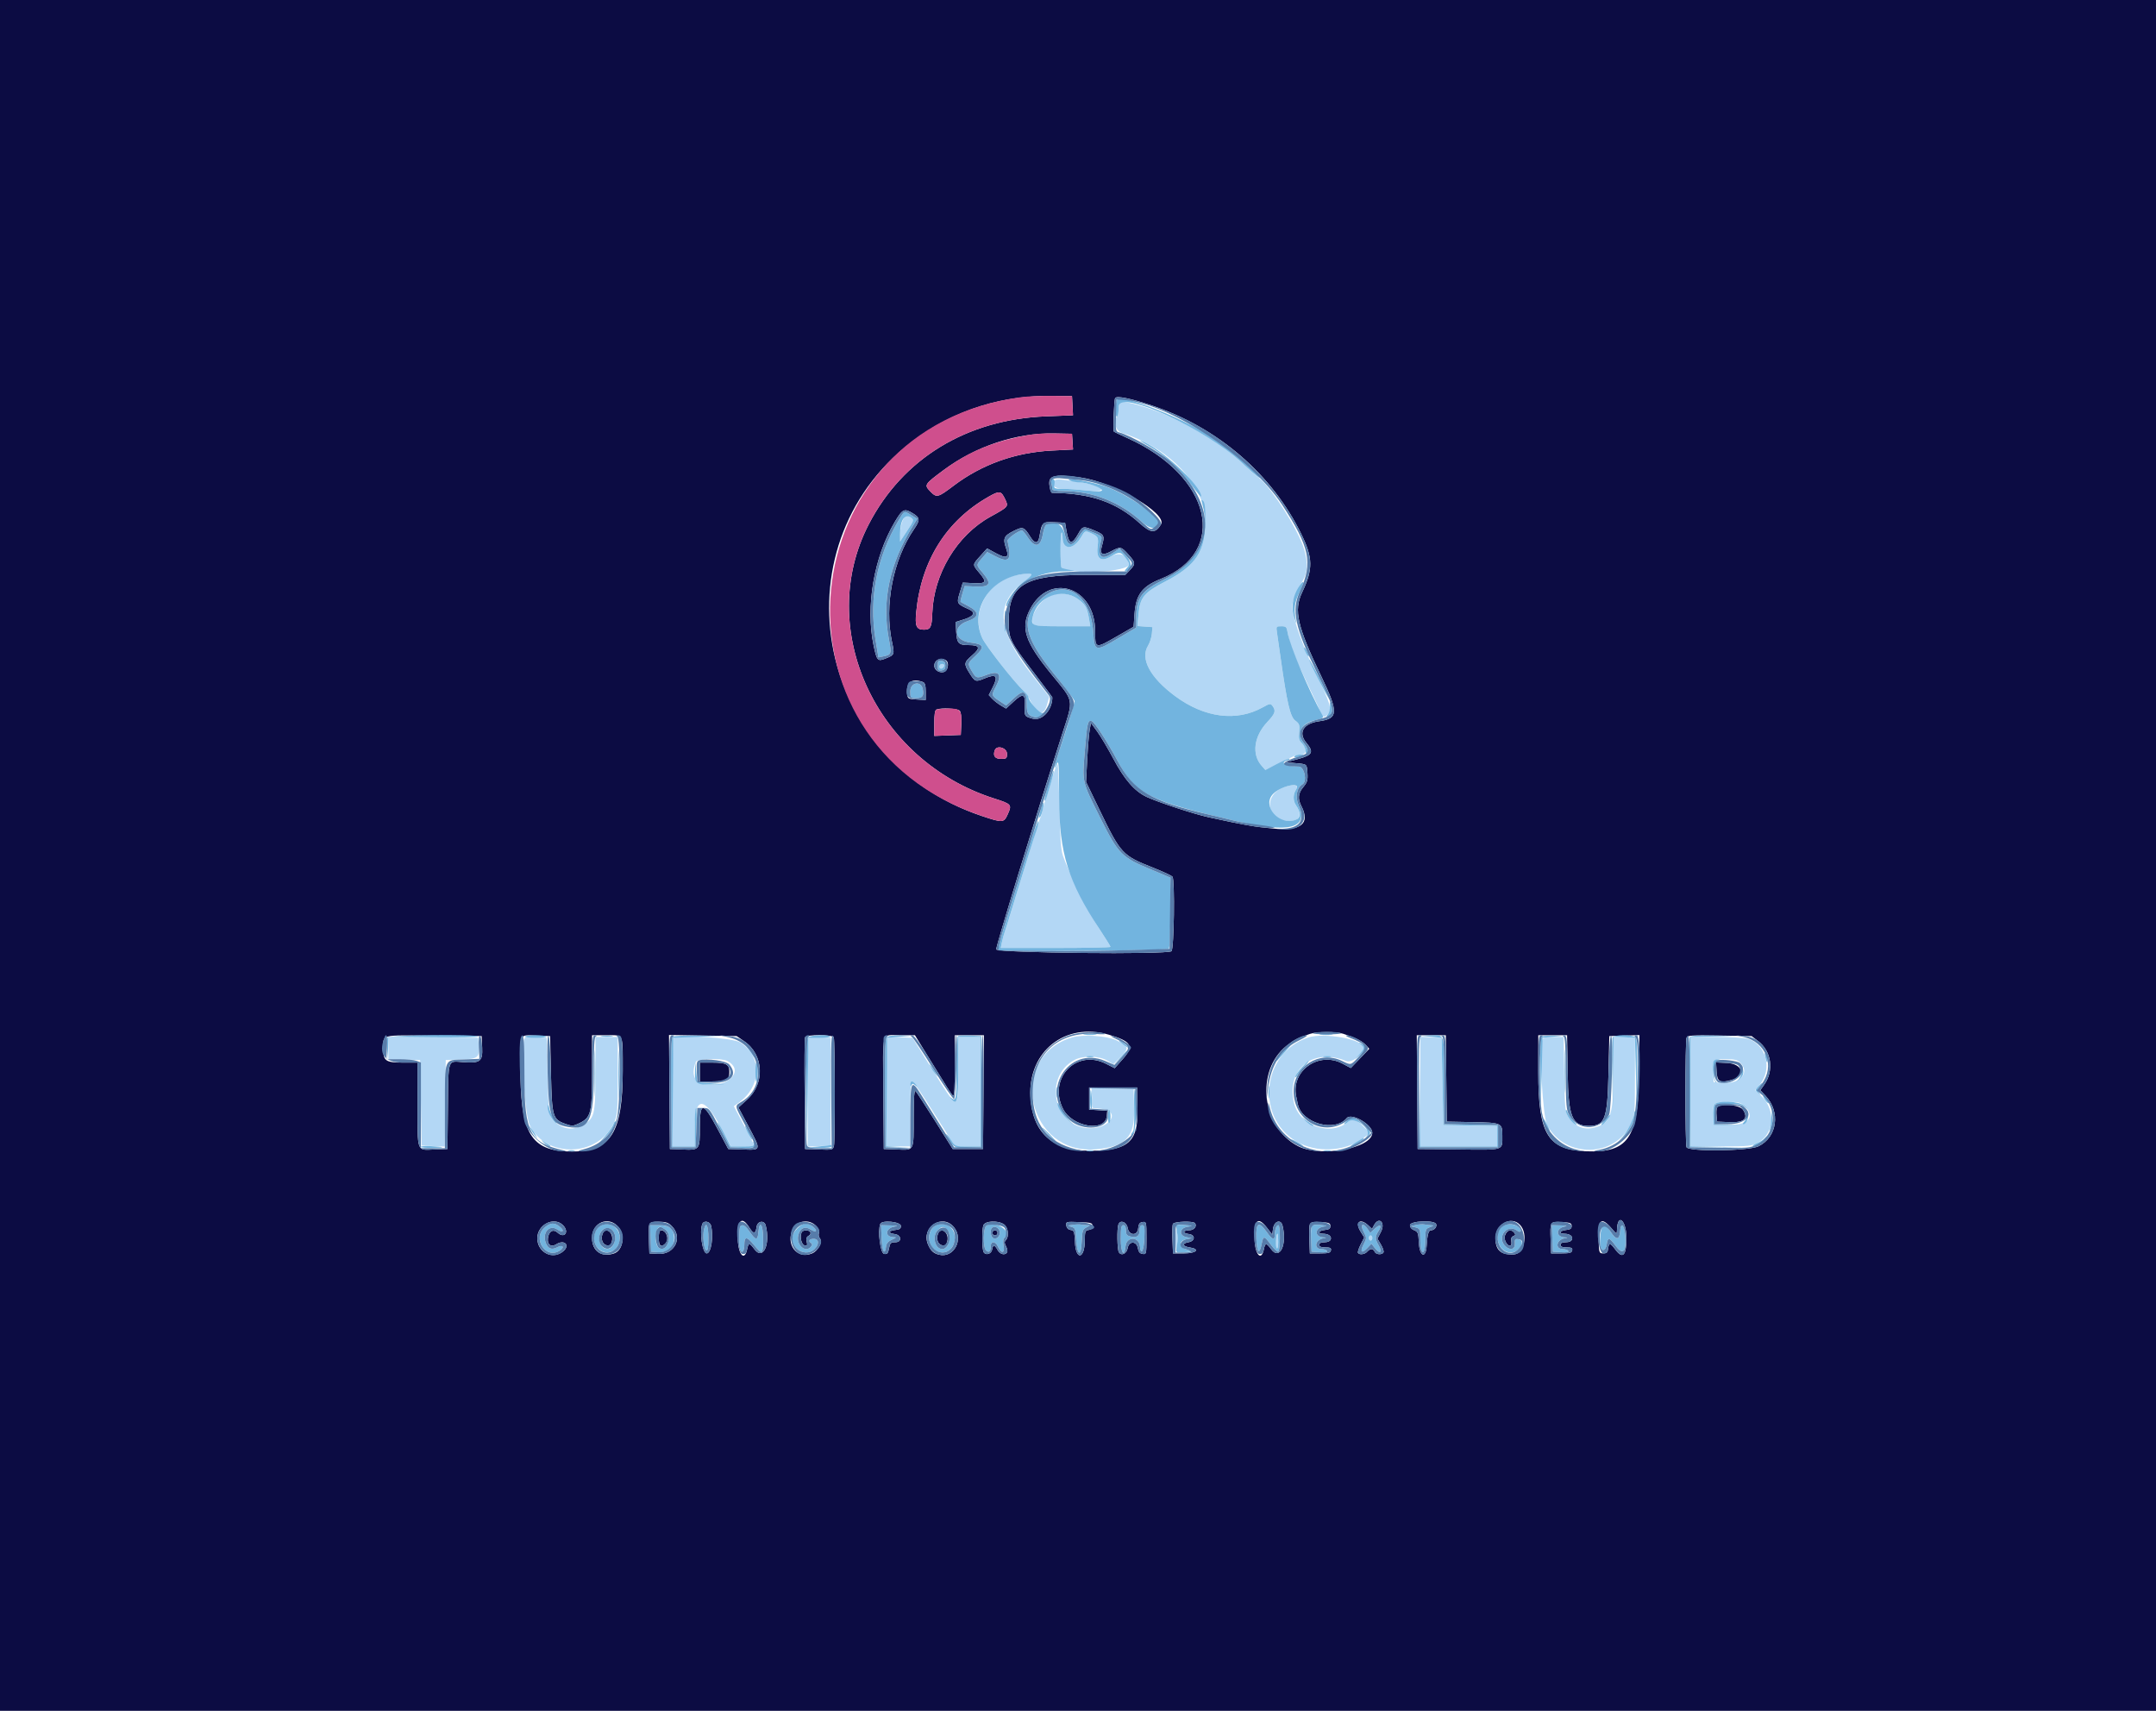 <svg id="svg" version="1.1" xmlns="http://www.w3.org/2000/svg" xmlns:xlink="http://www.w3.org/1999/xlink" width="400" height="317.407" viewBox="0, 0, 400,317.407"><g id="svgg"><path id="path0" d="M0.000 158.730 L 0.000 317.460 200.000 317.460 L 400.000 317.460 400.000 158.730 L 400.000 0.000 200.000 0.000 L 0.000 0.000 0.000 158.730 M198.983 75.270 L 199.076 77.047 194.062 77.244 C 179.356 77.821,167.483 85.061,161.166 97.304 C 151.209 116.605,162.408 141.092,184.411 148.130 C 187.689 149.179,187.771 149.274,186.971 151.062 C 186.249 152.675,186.037 152.690,182.161 151.391 C 150.541 140.800,143.668 100.140,170.287 81.144 C 177.553 75.959,186.052 73.338,195.238 73.448 L 198.889 73.492 198.983 75.270 M213.712 75.233 C 225.969 79.331,236.032 87.994,241.439 99.104 C 243.607 103.559,243.633 105.569,241.576 109.917 C 240.002 113.245,240.670 116.180,245.100 125.401 C 248.366 132.198,248.317 133.321,244.735 133.813 C 241.787 134.219,240.782 135.935,242.381 137.836 C 243.802 139.525,243.507 140.106,240.873 140.810 L 238.571 141.424 240.372 141.587 C 242.543 141.783,242.462 141.712,242.573 143.532 C 242.647 144.740,242.511 145.181,241.807 146.017 C 240.835 147.172,240.733 148.178,241.447 149.559 C 243.147 152.847,241.383 154.220,236.114 153.711 C 232.553 153.367,231.105 153.113,224.227 151.623 C 221.561 151.045,214.889 148.856,212.752 147.858 C 210.510 146.811,208.618 144.643,206.564 140.769 C 205.552 138.862,204.202 136.587,203.564 135.714 L 202.402 134.127 202.169 135.397 C 202.040 136.095,201.835 138.556,201.712 140.865 L 201.490 145.063 203.983 150.230 C 207.932 158.415,208.214 158.720,213.945 160.986 C 215.791 161.717,217.407 162.472,217.535 162.665 C 217.994 163.356,217.819 176.078,217.345 176.472 C 216.554 177.129,184.956 176.804,184.827 176.138 C 184.739 175.676,192.035 151.854,197.006 136.377 C 199.218 129.490,199.369 130.362,195.046 125.065 C 190.172 119.094,189.318 116.531,191.064 113.108 C 194.648 106.084,203.162 108.852,203.172 117.045 C 203.175 120.375,203.199 120.382,207.060 118.159 L 210.317 116.285 210.481 113.936 C 210.731 110.341,211.876 108.801,215.319 107.428 C 228.040 102.354,224.749 88.286,209.206 81.292 C 207.897 80.703,206.755 80.160,206.668 80.086 C 206.463 79.909,206.670 74.219,206.895 73.855 C 207.184 73.388,209.733 73.903,213.712 75.233 M198.984 81.935 L 199.078 83.394 195.174 83.591 C 188.384 83.932,182.160 86.156,176.936 90.107 C 173.968 92.351,173.771 92.397,172.551 91.123 C 171.443 89.967,171.513 89.858,175.067 87.217 C 181.026 82.788,188.580 80.279,195.556 80.413 L 198.889 80.476 198.984 81.935 M200.494 88.594 C 206.641 89.449,216.621 95.276,215.397 97.296 C 214.361 99.006,213.523 98.955,211.424 97.056 C 207.124 93.164,202.349 91.511,195.173 91.431 C 195.050 91.430,194.855 90.927,194.740 90.314 C 194.346 88.210,195.422 87.889,200.494 88.594 M186.484 92.623 C 187.138 93.995,187.133 94.000,183.750 95.869 C 177.530 99.305,173.205 106.500,172.963 113.815 C 172.878 116.362,172.642 116.825,171.429 116.825 C 170.017 116.825,169.730 116.178,169.983 113.569 C 170.911 104.013,175.581 96.584,183.457 92.132 C 185.448 91.007,185.735 91.054,186.484 92.623 M169.407 95.264 C 170.711 96.070,170.734 96.493,169.567 98.197 C 165.683 103.861,164.038 112.315,165.495 119.121 C 165.996 121.465,165.980 121.504,164.189 122.215 C 162.836 122.752,162.667 122.554,162.075 119.737 C 160.560 112.536,162.142 103.336,166.016 96.815 C 167.445 94.409,167.778 94.257,169.407 95.264 M197.846 98.413 C 198.292 101.041,198.835 101.189,200.057 99.014 C 200.865 97.577,200.973 97.557,203.132 98.455 C 204.867 99.176,204.977 99.412,204.448 101.259 C 203.987 102.865,204.475 103.167,206.121 102.295 C 207.888 101.359,207.990 101.377,209.328 102.858 C 210.702 104.379,210.727 104.624,209.623 105.776 L 208.770 106.667 201.409 106.667 C 190.168 106.667,187.137 108.488,187.147 115.238 C 187.151 118.565,187.332 118.934,191.874 124.879 C 193.724 127.301,195.238 129.331,195.238 129.391 C 195.238 131.746,193.318 133.818,191.585 133.333 C 190.038 132.900,190.045 132.912,190.144 130.749 C 190.237 128.736,189.755 128.595,188.074 130.145 L 186.652 131.456 185.688 130.887 C 185.158 130.574,184.436 130.011,184.084 129.637 L 183.445 128.956 184.103 127.665 C 185.260 125.399,184.886 124.938,182.649 125.873 C 181.029 126.550,180.893 126.505,179.921 124.966 C 178.777 123.155,178.808 122.922,180.372 121.575 C 181.975 120.195,181.794 119.683,179.703 119.683 C 177.825 119.683,177.519 119.344,177.397 117.133 L 177.302 115.404 178.889 114.899 C 180.718 114.316,181.050 113.622,179.774 113.049 C 177.480 112.021,177.456 111.977,178.071 109.932 L 178.623 108.095 180.556 108.185 C 182.965 108.297,183.143 108.021,181.746 106.349 C 180.375 104.708,180.370 104.820,181.886 103.136 L 183.138 101.746 184.784 102.642 C 186.711 103.690,187.261 103.472,186.706 101.881 C 186.026 99.930,186.208 99.447,187.962 98.559 C 189.766 97.644,189.994 97.716,191.133 99.559 C 192.009 100.977,192.621 100.936,192.863 99.444 C 193.271 96.929,193.428 96.784,195.627 96.890 L 197.604 96.984 197.846 98.413 M175.502 122.500 C 176.217 122.953,175.833 124.586,174.983 124.707 C 174.117 124.830,173.333 124.264,173.333 123.517 C 173.333 122.447,174.532 121.885,175.502 122.500 M171.244 126.542 C 171.608 126.682,171.746 127.166,171.746 128.305 L 171.746 129.874 170.079 129.778 C 168.507 129.688,168.407 129.631,168.309 128.771 C 168.060 126.598,169.177 125.749,171.244 126.542 M178.072 131.877 C 178.296 132.147,178.406 133.127,178.349 134.337 L 178.254 136.349 175.794 136.442 L 173.333 136.535 173.333 134.167 C 173.333 132.570,173.462 131.747,173.730 131.639 C 174.641 131.271,177.709 131.439,178.072 131.877 M186.825 139.841 C 186.825 140.717,186.737 140.794,185.719 140.794 C 184.575 140.794,184.171 140.219,184.574 139.168 C 184.951 138.187,186.825 138.748,186.825 139.841 M205.664 191.950 C 209.944 193.194,210.454 194.062,208.322 196.470 L 206.810 198.178 205.161 197.343 C 199.656 194.553,194.388 200.114,197.222 205.724 C 198.921 209.087,205.043 210.110,205.336 207.081 L 205.434 206.066 203.749 205.970 L 202.063 205.873 202.063 203.810 L 202.063 201.746 206.508 201.746 L 210.952 201.746 211.041 205.758 C 211.176 211.877,209.335 213.492,202.222 213.492 C 195.222 213.492,191.527 210.128,191.179 203.438 C 190.743 195.065,197.619 189.611,205.664 191.950 M249.184 191.788 C 251.433 192.500,252.676 193.110,253.357 193.835 L 254.051 194.573 252.332 196.362 L 250.613 198.150 249.069 197.329 C 244.683 194.997,239.513 198.628,240.474 203.365 C 240.542 203.697,240.680 204.365,240.783 204.849 C 241.528 208.382,247.629 210.126,249.855 207.444 C 250.722 206.399,254.603 208.621,254.603 210.162 C 254.603 213.060,244.924 214.789,240.794 212.629 C 234.029 209.092,232.861 198.637,238.714 194.011 C 240.138 192.885,240.597 192.652,243.016 191.823 C 244.328 191.373,247.812 191.353,249.184 191.788 M89.459 194.367 C 89.572 196.945,89.087 197.304,85.828 197.054 C 83.032 196.839,83.197 196.344,83.101 205.253 L 83.016 213.175 80.504 213.268 C 77.274 213.389,77.471 213.935,77.465 204.841 L 77.460 197.143 74.785 197.143 C 71.544 197.143,71.111 196.844,71.111 194.606 C 71.111 191.848,70.376 192.043,80.433 192.138 L 89.365 192.222 89.459 194.367 M102.222 199.263 C 102.402 207.245,102.531 207.679,104.976 208.543 C 106.126 208.950,106.359 208.935,107.487 208.385 C 109.653 207.327,109.840 206.564,109.841 198.810 L 109.841 192.063 112.506 192.063 C 115.773 192.063,115.541 191.560,115.539 198.657 C 115.535 210.114,113.355 213.624,106.227 213.644 C 98.846 213.664,96.758 210.696,96.567 199.913 C 96.417 191.373,96.180 192.015,99.439 192.130 L 102.063 192.222 102.222 199.263 M138.068 193.175 C 141.704 195.646,141.974 200.992,138.614 204.013 L 136.998 205.465 138.817 208.887 C 141.255 213.477,141.276 213.379,137.875 213.266 L 135.115 213.175 133.175 209.524 C 130.439 204.373,129.841 204.306,129.841 209.145 C 129.841 213.357,129.810 213.397,126.617 213.268 L 124.286 213.175 124.202 202.595 L 124.118 192.016 130.393 192.119 L 136.667 192.222 138.068 193.175 M154.692 192.471 C 154.924 193.076,154.955 211.659,154.725 212.573 C 154.533 213.337,154.460 213.355,151.947 213.266 L 149.365 213.175 149.281 203.019 C 149.235 197.433,149.266 192.683,149.351 192.463 C 149.567 191.898,154.475 191.905,154.692 192.471 M172.097 195.888 C 175.793 201.910,176.421 202.897,176.794 203.270 C 177.048 203.524,177.143 202.042,177.143 197.841 L 177.143 192.063 179.846 192.063 L 182.548 192.063 182.465 202.619 L 182.381 213.175 179.571 213.175 L 176.760 213.175 173.497 207.990 C 171.702 205.138,170.074 202.645,169.879 202.450 C 169.617 202.189,169.523 203.470,169.519 207.317 C 169.513 213.664,169.655 213.387,166.480 213.268 L 163.968 213.175 163.884 203.019 C 163.784 190.852,163.447 192.063,166.928 192.063 L 169.749 192.063 172.097 195.888 M268.328 200.079 L 268.413 208.095 273.153 208.183 C 278.662 208.286,278.732 208.318,278.725 210.753 C 278.718 213.503,279.194 213.356,270.613 213.260 L 263.016 213.175 262.932 202.619 L 262.849 192.063 265.546 192.063 L 268.243 192.063 268.328 200.079 M290.846 198.968 C 290.973 207.196,291.641 208.889,294.762 208.889 C 297.744 208.889,298.229 207.624,298.413 199.365 L 298.571 192.222 301.370 192.130 L 304.168 192.038 304.068 199.749 C 303.920 211.196,302.009 213.907,294.310 213.598 C 287.140 213.310,285.397 210.454,285.397 198.990 L 285.397 192.063 288.068 192.063 L 290.740 192.063 290.846 198.968 M326.175 193.140 C 328.686 195.057,329.170 198.645,327.277 201.304 L 326.589 202.271 327.542 203.278 C 330.383 206.281,329.738 210.981,326.253 212.668 C 324.406 213.562,313.224 213.699,312.891 212.831 C 312.635 212.164,312.642 193.215,312.898 192.547 C 313.076 192.085,313.767 192.037,319.035 192.124 L 324.972 192.222 326.175 193.140 M129.841 198.889 L 129.841 200.635 132.183 200.635 C 134.736 200.635,135.317 200.311,135.317 198.889 C 135.317 197.467,134.736 197.143,132.183 197.143 L 129.841 197.143 129.841 198.889 M318.475 198.794 C 318.585 200.720,319.108 201.003,321.332 200.336 C 323.996 199.538,323.307 197.349,320.347 197.207 L 318.378 197.112 318.475 198.794 M318.539 205.525 C 318.445 205.771,318.414 206.449,318.470 207.033 L 318.571 208.095 320.873 208.189 C 323.596 208.299,324.441 207.519,323.371 205.886 C 322.745 204.930,318.878 204.641,318.539 205.525 M104.444 227.302 C 105.678 228.536,104.746 229.865,103.462 228.703 C 102.612 227.934,101.782 228.434,101.646 229.796 C 101.531 230.953,102.259 231.439,103.212 230.844 C 104.705 229.912,105.821 231.006,104.524 232.128 C 102.566 233.822,99.683 232.386,99.683 229.718 C 99.683 227.209,102.780 225.637,104.444 227.302 M114.734 227.643 C 116.051 229.209,115.569 232.032,113.894 232.563 C 111.529 233.314,109.841 232.101,109.841 229.650 C 109.841 226.782,112.939 225.511,114.734 227.643 M124.618 227.446 C 126.757 229.585,125.179 232.815,122.082 232.634 L 120.476 232.540 120.383 230.028 C 120.259 226.726,120.292 226.667,122.227 226.667 C 123.515 226.667,123.995 226.823,124.618 227.446 M131.915 227.388 C 132.425 229.419,131.938 232.540,131.111 232.540 C 130.324 232.540,129.728 228.565,130.293 227.092 C 130.566 226.381,131.715 226.590,131.915 227.388 M139.062 227.801 C 139.799 228.994,140.193 228.939,140.370 227.619 C 140.518 226.516,141.807 226.325,142.068 227.367 C 142.964 230.936,141.544 233.903,139.964 231.765 C 139.064 230.548,138.858 230.549,138.615 231.769 C 138.161 234.038,136.996 232.862,136.890 230.028 C 136.752 226.324,137.607 225.447,139.062 227.801 M151.413 227.444 C 151.869 227.929,152.067 228.422,151.939 228.754 C 151.827 229.047,151.898 229.483,152.097 229.722 C 152.667 230.409,151.826 232.062,150.660 232.550 C 147.856 233.721,145.644 230.834,147.136 227.949 C 147.933 226.409,150.191 226.143,151.413 227.444 M167.143 227.460 C 167.143 227.945,166.898 228.119,166.111 228.195 C 164.854 228.316,164.750 228.809,165.952 228.947 C 167.278 229.100,167.401 230.476,166.089 230.476 C 165.264 230.476,165.124 230.614,164.938 231.607 C 164.763 232.540,164.604 232.721,164.030 232.639 C 163.333 232.540,162.803 228.411,163.315 227.076 C 163.613 226.300,167.143 226.655,167.143 227.460 M176.956 227.643 C 178.864 229.911,176.981 233.462,174.228 232.787 C 173.171 232.528,172.660 232.049,172.157 230.846 C 170.852 227.723,174.804 225.086,176.956 227.643 M186.279 227.161 C 187.062 227.709,187.258 229.441,186.610 230.089 C 186.322 230.377,186.331 230.642,186.647 231.233 C 186.874 231.657,186.962 232.159,186.844 232.351 C 186.466 232.963,185.518 232.723,185.079 231.905 C 184.553 230.922,184.202 230.893,184.070 231.822 C 183.954 232.634,182.910 232.975,182.503 232.333 C 182.192 231.842,182.137 228.447,182.422 227.381 C 182.659 226.498,185.131 226.357,186.279 227.161 M202.698 227.460 C 202.698 227.877,202.453 228.130,201.984 228.197 C 201.340 228.288,201.269 228.475,201.265 230.101 C 201.255 233.635,199.585 233.920,199.430 230.414 C 199.346 228.504,199.268 228.285,198.637 228.195 C 198.187 228.131,197.900 227.835,197.833 227.367 C 197.732 226.655,197.783 226.641,200.214 226.732 C 202.456 226.816,202.698 226.887,202.698 227.460 M209.206 227.778 C 209.460 229.271,211.027 229.349,211.169 227.876 C 211.247 227.066,211.433 226.802,211.984 226.724 C 212.682 226.625,212.698 226.691,212.698 229.683 C 212.698 232.672,212.682 232.740,211.986 232.641 C 211.476 232.568,211.227 232.269,211.110 231.587 C 210.873 230.207,209.446 230.204,209.207 231.583 C 209.028 232.614,208.048 233.067,207.583 232.333 C 207.268 231.837,207.206 227.919,207.501 227.152 C 207.842 226.262,209.021 226.694,209.206 227.778 M221.728 226.955 C 222.103 227.562,221.502 228.254,220.601 228.254 C 219.432 228.254,219.396 228.814,220.556 228.947 C 221.818 229.092,221.771 230.252,220.494 230.473 C 219.266 230.686,219.384 231.228,220.702 231.429 C 222.728 231.736,221.991 232.540,219.683 232.540 L 217.619 232.540 217.525 230.028 C 217.474 228.647,217.505 227.325,217.595 227.092 C 217.783 226.601,221.435 226.480,221.728 226.955 M235.121 227.857 L 236.032 229.048 236.190 227.937 C 236.389 226.547,237.634 226.142,237.941 227.367 C 238.837 230.936,237.417 233.903,235.837 231.765 C 234.937 230.548,234.731 230.549,234.488 231.769 C 234.034 234.038,232.869 232.862,232.764 230.028 C 232.623 226.258,233.371 225.569,235.121 227.857 M246.825 227.460 C 246.825 227.945,246.581 228.119,245.794 228.195 C 244.634 228.307,244.370 228.886,245.476 228.894 C 246.490 228.901,247.110 229.374,246.882 229.968 C 246.762 230.279,246.314 230.476,245.724 230.476 C 245.080 230.476,244.762 230.634,244.762 230.952 C 244.762 231.287,245.100 231.429,245.896 231.429 C 246.806 231.429,247.009 231.539,246.924 231.984 C 246.836 232.439,246.474 232.540,244.916 232.540 L 243.016 232.540 242.922 230.028 C 242.796 226.630,242.804 226.616,244.996 226.730 C 246.582 226.813,246.825 226.910,246.825 227.460 M253.841 227.331 L 254.549 227.996 254.905 227.331 C 255.826 225.611,257.096 226.797,256.204 228.545 L 255.559 229.810 256.217 230.926 C 256.579 231.540,256.785 232.190,256.673 232.371 C 256.367 232.865,255.243 232.764,255.035 232.222 C 254.935 231.960,254.671 231.746,254.449 231.746 C 254.228 231.746,253.868 231.960,253.651 232.222 C 253.228 232.732,252.203 232.864,251.943 232.442 C 251.856 232.301,252.082 231.601,252.445 230.885 L 253.105 229.585 252.403 228.449 C 251.338 226.726,252.355 225.935,253.841 227.331 M266.449 227.104 C 266.641 227.603,266.103 228.254,265.498 228.254 C 265.035 228.254,264.807 229.055,264.687 231.111 C 264.540 233.612,263.362 233.149,263.238 230.542 C 263.154 228.755,263.061 228.513,262.365 228.248 C 261.893 228.069,261.587 227.700,261.587 227.309 C 261.587 226.500,266.143 226.307,266.449 227.104 M282.039 227.275 C 283.559 228.954,282.772 232.638,280.873 232.735 C 278.476 232.858,277.460 231.975,277.460 229.772 C 277.460 227.093,280.416 225.482,282.039 227.275 M291.587 227.460 C 291.587 227.945,291.343 228.119,290.556 228.195 C 289.395 228.307,289.132 228.886,290.238 228.894 C 291.252 228.901,291.871 229.374,291.644 229.968 C 291.524 230.279,291.076 230.476,290.486 230.476 C 289.842 230.476,289.524 230.634,289.524 230.952 C 289.524 231.287,289.861 231.429,290.658 231.429 C 291.568 231.429,291.771 231.539,291.686 231.984 C 291.598 232.439,291.236 232.540,289.678 232.540 L 287.778 232.540 287.684 230.028 C 287.557 226.630,287.566 226.616,289.758 226.730 C 291.344 226.813,291.587 226.910,291.587 227.460 M298.956 227.857 C 299.943 229.009,299.977 229.022,299.993 228.254 C 300.063 224.944,301.746 226.319,301.746 229.687 C 301.746 233.015,301.067 233.687,299.646 231.765 C 298.760 230.566,298.483 230.545,298.354 231.667 C 298.275 232.359,298.090 232.540,297.460 232.540 C 296.689 232.540,296.664 232.471,296.573 230.028 C 296.432 226.234,297.069 225.654,298.956 227.857 M111.786 228.945 C 111.417 229.934,111.822 230.930,112.642 231.052 C 113.144 231.127,113.365 230.937,113.528 230.289 C 113.926 228.702,112.334 227.473,111.786 228.945 M122.222 229.683 C 122.222 231.148,122.644 231.514,123.429 230.730 C 124.215 229.944,123.673 228.254,122.635 228.254 C 122.357 228.254,122.222 228.722,122.222 229.683 M148.697 228.703 C 148.364 229.570,148.715 230.944,149.298 231.055 C 149.759 231.142,149.829 231.014,149.668 230.374 C 149.527 229.812,149.628 229.497,150.018 229.279 C 150.319 229.110,150.465 228.811,150.343 228.613 C 150.029 228.105,148.902 228.167,148.697 228.703 M174.008 228.945 C 173.640 229.934,174.044 230.930,174.865 231.052 C 175.366 231.127,175.587 230.937,175.750 230.289 C 176.148 228.702,174.556 227.473,174.008 228.945 M184.127 228.730 C 184.127 228.992,184.341 229.206,184.603 229.206 C 184.865 229.206,185.079 228.992,185.079 228.730 C 185.079 228.468,184.865 228.254,184.603 228.254 C 184.341 228.254,184.127 228.468,184.127 228.730 M279.344 228.929 C 279.081 229.419,279.076 229.811,279.326 230.358 C 279.794 231.386,280.594 231.359,280.396 230.321 C 280.293 229.783,280.411 229.468,280.765 229.332 C 281.169 229.177,281.204 229.033,280.922 228.693 C 280.395 228.058,279.759 228.153,279.344 228.929 " stroke="none" fill="#0c0c43" fill-rule="evenodd"></path><path id="path1" d="M207.571 75.358 C 207.494 76.927,207.466 77.084,207.218 77.332 C 206.416 78.135,206.997 79.955,208.175 80.327 C 217.189 83.172,223.661 90.143,223.642 96.984 C 223.626 102.281,221.774 104.992,216.191 107.887 C 212.274 109.918,211.517 110.832,211.235 113.869 L 211.024 116.150 212.417 116.249 L 213.810 116.349 213.703 117.577 C 213.644 118.253,213.323 119.253,212.989 119.800 C 211.505 122.233,213.376 125.708,218.027 129.156 C 223.454 133.179,229.430 133.944,234.275 131.236 C 235.611 130.490,235.722 130.475,236.103 130.996 C 236.756 131.890,236.590 132.386,235.103 133.976 C 232.628 136.622,232.196 139.956,234.058 142.051 L 234.762 142.842 237.143 141.694 C 238.452 141.063,239.772 140.423,240.075 140.273 C 240.378 140.123,240.985 140.000,241.424 140.000 C 242.450 140.000,242.525 138.785,241.554 137.907 C 241.007 137.411,240.912 137.035,241.029 135.818 C 241.157 134.488,241.082 134.266,240.306 133.692 C 239.374 133.004,238.782 130.465,237.593 122.063 C 237.321 120.143,237.018 118.036,236.920 117.381 C 236.747 116.224,236.769 116.190,237.722 116.190 C 238.608 116.190,238.720 116.304,238.895 117.381 C 239.256 119.593,239.955 121.412,242.469 126.667 C 243.846 129.548,245.064 132.155,245.175 132.460 C 245.442 133.196,245.893 133.162,246.453 132.364 C 247.099 131.441,246.789 130.443,244.193 125.079 C 241.925 120.395,240.123 115.503,239.790 113.128 C 239.607 111.821,239.968 110.825,241.849 107.460 C 242.877 105.621,242.577 102.790,241.010 99.524 C 238.975 95.283,235.179 89.775,233.456 88.564 C 233.089 88.306,231.718 87.091,230.410 85.864 C 225.052 80.839,215.574 75.870,208.968 74.622 C 207.621 74.368,207.619 74.369,207.571 75.358 M195.794 89.070 C 194.934 89.944,195.573 90.669,197.222 90.688 C 198.139 90.698,200.139 90.839,201.667 91.001 C 205.885 91.449,204.854 90.134,200.476 89.484 C 199.603 89.354,198.246 89.153,197.460 89.038 C 196.675 88.923,195.925 88.937,195.794 89.070 M167.444 96.656 C 167.191 97.262,166.985 98.369,166.987 99.117 L 166.990 100.476 168.304 98.482 C 169.569 96.564,169.596 96.471,169.016 96.032 C 168.135 95.366,167.953 95.438,167.444 96.656 M200.560 99.680 C 199.200 102.045,197.143 102.064,197.143 99.712 C 197.143 99.114,197.055 98.712,196.947 98.820 C 196.694 99.073,196.692 105.051,196.944 105.304 C 198.374 106.734,209.524 106.149,209.524 104.645 C 209.524 103.067,207.644 102.276,206.125 103.215 C 204.302 104.341,203.356 103.680,203.632 101.472 C 203.857 99.665,203.760 99.489,202.147 98.801 C 201.324 98.450,201.241 98.496,200.560 99.680 M188.675 106.681 C 183.265 107.750,180.056 113.578,182.234 118.378 C 182.864 119.767,188.050 126.433,189.666 127.932 C 190.134 128.366,190.728 129.151,190.985 129.678 C 192.431 132.637,193.622 133.007,194.268 130.697 L 194.667 129.274 191.458 125.192 C 185.013 116.996,184.547 112.038,189.843 108.005 C 192.074 106.307,191.850 106.053,188.675 106.681 M194.402 110.768 C 192.580 111.879,191.138 114.430,191.622 115.689 C 191.786 116.118,192.571 116.190,197.046 116.190 L 202.278 116.190 202.052 114.841 C 201.693 112.704,201.381 112.148,199.964 111.122 C 198.336 109.942,196.000 109.794,194.402 110.768 M174.286 123.677 C 174.286 124.238,174.969 124.140,175.165 123.552 C 175.234 123.344,175.065 123.175,174.788 123.175 C 174.512 123.175,174.286 123.401,174.286 123.677 M195.982 141.937 C 195.780 142.530,195.306 144.087,194.928 145.397 C 194.550 146.706,194.116 148.063,193.964 148.413 C 193.812 148.762,193.590 149.543,193.470 150.148 C 193.351 150.754,193.144 151.468,193.010 151.736 C 192.877 152.003,192.451 153.294,192.063 154.603 C 191.676 155.913,191.040 157.984,190.651 159.206 C 190.262 160.429,189.640 162.429,189.268 163.651 C 187.356 169.939,186.911 171.374,186.513 172.540 C 186.275 173.238,185.986 174.274,185.872 174.841 L 185.664 175.873 195.848 175.873 C 201.449 175.873,206.032 175.782,206.032 175.672 C 206.032 175.561,205.125 174.097,204.016 172.418 C 202.079 169.484,198.201 161.705,197.193 158.730 C 196.832 157.663,196.664 155.221,196.529 149.080 C 196.380 142.284,196.286 141.045,195.982 141.937 M237.884 146.176 C 234.589 147.610,234.946 151.718,238.413 152.259 C 240.937 152.653,241.814 151.397,240.429 149.374 C 239.858 148.541,239.886 147.288,240.494 146.420 C 241.102 145.553,239.632 145.416,237.884 146.176 M198.889 192.472 C 186.662 196.197,190.629 214.419,203.407 213.226 C 208.842 212.718,210.523 210.959,210.406 205.900 L 210.317 202.063 206.412 201.974 L 202.507 201.885 202.603 203.720 L 202.698 205.556 204.286 205.714 C 207.974 206.083,206.105 209.350,202.222 209.321 C 195.559 209.270,193.425 199.803,199.365 196.646 C 200.935 195.812,203.920 195.874,205.415 196.772 L 206.544 197.451 207.927 196.042 C 209.522 194.416,209.444 194.130,207.090 192.990 C 205.363 192.154,200.866 191.870,198.889 192.472 M242.698 192.489 C 233.817 195.426,232.851 208.020,241.192 212.127 C 245.018 214.011,250.184 213.473,253.333 210.863 L 254.127 210.206 253.035 209.073 C 251.708 207.697,250.921 207.408,250.215 208.038 C 246.946 210.959,240.980 208.876,240.038 204.485 C 238.699 198.242,243.664 194.340,249.751 196.852 C 250.779 197.277,252.959 195.625,253.003 194.388 C 253.057 192.848,245.710 191.494,242.698 192.489 M72.063 194.427 L 72.063 196.484 75.000 196.575 L 77.937 196.667 78.095 204.603 L 78.254 212.540 80.391 212.633 L 82.529 212.727 82.614 204.697 L 82.698 196.667 85.381 196.573 C 88.663 196.459,88.947 196.260,88.824 194.155 L 88.730 192.540 80.397 192.455 L 72.063 192.370 72.063 194.427 M97.368 192.579 C 96.536 193.411,97.286 206.645,98.283 208.747 C 101.213 214.920,110.917 214.712,113.856 208.413 C 114.564 206.897,114.597 206.501,114.600 199.603 L 114.603 192.381 112.540 192.381 L 110.476 192.381 110.476 199.132 C 110.476 206.964,110.313 207.579,107.913 208.823 C 106.306 209.656,104.881 209.561,103.423 208.522 C 101.845 207.399,101.756 206.965,101.587 199.524 L 101.429 192.540 99.511 192.447 C 98.456 192.396,97.492 192.455,97.368 192.579 M125.000 192.561 C 124.869 192.695,124.762 197.280,124.762 202.751 L 124.762 212.698 126.825 212.698 L 128.889 212.698 128.889 209.218 C 128.889 203.400,130.625 203.340,133.666 209.051 L 135.608 212.698 137.794 212.698 C 139.752 212.698,139.955 212.641,139.747 212.143 C 139.517 211.591,138.625 209.868,136.996 206.825 L 136.146 205.238 137.034 204.603 C 141.293 201.559,141.446 196.034,137.343 193.405 C 136.010 192.552,125.699 191.846,125.000 192.561 M150.066 192.579 C 149.943 192.703,149.841 197.287,149.841 202.766 L 149.841 212.727 151.984 212.634 L 154.127 212.540 154.127 202.540 L 154.127 192.540 152.209 192.447 C 151.154 192.396,150.190 192.455,150.066 192.579 M164.669 192.580 C 164.545 192.703,164.444 197.280,164.444 202.751 L 164.444 212.698 166.667 212.698 L 168.889 212.698 168.889 206.640 C 168.889 199.213,168.637 199.206,173.433 206.771 L 177.191 212.698 179.548 212.698 L 181.905 212.698 181.905 202.540 L 181.905 192.381 179.841 192.381 L 177.778 192.381 177.778 198.235 C 177.778 206.336,177.916 206.340,172.764 198.095 L 169.294 192.540 167.093 192.448 C 165.883 192.397,164.792 192.457,164.669 192.580 M263.492 202.525 L 263.492 212.698 270.635 212.698 L 277.778 212.698 277.778 210.802 L 277.778 208.905 272.778 208.818 L 267.778 208.730 267.619 200.635 L 267.460 192.540 265.476 192.445 L 263.492 192.351 263.492 202.525 M286.153 192.839 C 285.513 194.508,286.217 207.179,287.036 208.730 C 290.335 214.980,299.718 214.814,302.596 208.455 C 303.297 206.905,303.333 206.477,303.333 199.683 L 303.333 192.540 301.349 192.445 L 299.365 192.351 299.341 198.794 C 299.311 206.799,298.898 208.150,296.199 209.080 C 294.107 209.801,292.197 209.104,290.929 207.158 C 290.382 206.320,290.306 205.485,290.211 199.301 L 290.105 192.381 288.217 192.381 C 286.865 192.381,286.279 192.511,286.153 192.839 M313.651 202.540 L 313.651 212.698 319.286 212.693 C 324.535 212.688,325.008 212.639,326.190 211.974 C 329.173 210.298,329.484 205.978,326.810 203.381 L 325.639 202.244 326.462 201.266 C 328.913 198.354,327.663 193.675,324.175 192.706 C 323.537 192.529,320.909 192.384,318.333 192.383 L 313.651 192.381 313.651 202.540 M134.957 196.845 C 137.856 198.396,135.799 201.270,131.789 201.270 C 129.049 201.270,128.050 199.698,129.082 197.010 C 129.312 196.410,133.903 196.281,134.957 196.845 M322.857 197.143 C 324.658 198.943,322.981 201.037,319.861 200.887 L 317.937 200.794 317.839 199.085 C 317.696 196.584,317.765 196.508,320.149 196.508 C 321.799 196.508,322.352 196.638,322.857 197.143 M323.665 205.224 C 325.673 207.232,324.424 208.730,320.740 208.730 L 317.937 208.730 317.840 207.038 C 317.707 204.725,318.016 204.444,320.688 204.444 C 322.598 204.444,322.988 204.546,323.665 205.224 M218.095 229.841 C 218.095 230.947,218.175 231.772,218.272 231.675 C 218.511 231.436,218.522 228.258,218.285 228.020 C 218.180 227.916,218.095 228.735,218.095 229.841 M236.743 230.079 C 236.659 230.734,236.715 231.406,236.867 231.571 C 237.027 231.746,237.143 231.246,237.143 230.381 C 237.143 228.587,236.952 228.443,236.743 230.079 M253.968 229.683 C 253.968 229.944,254.111 230.159,254.286 230.159 C 254.460 230.159,254.603 229.944,254.603 229.683 C 254.603 229.421,254.460 229.206,254.286 229.206 C 254.111 229.206,253.968 229.421,253.968 229.683 " stroke="none" fill="#b3d7f5" fill-rule="evenodd"></path><path id="path2" d="M207.217 74.159 C 207.089 74.287,206.984 75.106,206.984 75.979 C 206.984 76.852,207.089 77.461,207.218 77.332 C 207.466 77.084,207.494 76.927,207.571 75.358 C 207.725 72.202,223.657 79.530,230.410 85.864 C 231.718 87.091,233.090 88.284,233.458 88.515 C 235.472 89.778,227.988 83.142,225.589 81.538 C 219.863 77.707,208.309 73.067,207.217 74.159 M213.101 82.749 C 215.993 84.390,218.749 86.896,220.996 89.926 C 222.020 91.306,222.857 92.288,222.857 92.108 C 222.857 90.069,215.014 82.850,211.587 81.736 C 211.238 81.623,211.919 82.078,213.101 82.749 M195.038 89.603 C 195.143 89.996,195.231 90.496,195.234 90.714 C 195.237 90.992,195.884 91.113,197.381 91.117 C 202.685 91.130,207.824 93.151,211.804 96.789 C 213.489 98.329,214.921 98.372,214.921 96.883 C 214.921 95.659,209.015 91.643,205.217 90.286 C 202.531 89.326,196.896 88.387,198.571 89.179 C 198.921 89.344,199.706 89.489,200.317 89.500 C 201.711 89.526,204.444 90.486,204.444 90.949 C 204.444 91.196,203.645 91.211,201.667 91.001 C 200.139 90.839,198.127 90.698,197.195 90.688 C 195.524 90.670,195.503 90.658,195.632 89.779 C 195.724 89.155,195.626 88.889,195.305 88.889 C 194.985 88.889,194.904 89.104,195.038 89.603 M223.073 93.492 C 224.686 99.390,222.099 104.513,216.000 107.494 C 211.828 109.533,210.794 110.936,210.794 114.559 L 210.794 116.440 207.474 118.405 C 203.169 120.952,203.066 120.928,202.830 117.298 C 202.364 110.159,197.423 107.081,193.056 111.210 C 189.294 114.768,189.867 118.002,195.492 124.949 C 197.622 127.580,199.365 129.891,199.365 130.083 C 199.365 130.452,198.038 134.753,196.478 139.439 C 195.500 142.378,195.322 143.320,196.043 141.746 C 196.428 140.905,196.482 141.667,196.498 148.254 C 196.524 158.267,198.174 163.570,204.016 172.418 C 205.125 174.097,206.032 175.561,206.032 175.672 C 206.032 175.782,201.449 175.873,195.848 175.873 L 185.664 175.873 185.872 174.841 C 185.986 174.274,186.277 173.238,186.518 172.540 C 186.758 171.841,187.404 169.770,187.953 167.937 C 188.501 166.103,189.138 164.032,189.368 163.333 C 189.598 162.635,190.244 160.563,190.802 158.730 C 191.360 156.897,192.031 154.800,192.292 154.071 C 192.553 153.342,192.708 152.569,192.637 152.354 C 192.565 152.139,191.892 153.950,191.142 156.379 C 190.391 158.807,189.066 163.079,188.198 165.873 C 185.294 175.215,185.089 175.949,185.294 176.280 C 185.509 176.629,216.272 176.374,216.846 176.019 C 217.014 175.915,217.143 173.019,217.143 169.328 L 217.143 162.821 215.635 162.184 C 214.806 161.833,213.841 161.429,213.492 161.286 C 208.118 159.082,207.467 158.420,204.163 151.805 C 200.687 144.843,200.783 145.256,201.263 139.333 C 201.685 134.120,201.827 133.517,202.565 133.806 C 203.104 134.017,205.424 137.590,207.309 141.111 C 210.658 147.367,213.028 148.568,229.524 152.376 C 239.216 154.614,242.827 153.678,240.943 149.418 C 240.255 147.862,240.563 146.173,241.655 145.509 C 242.570 144.951,241.993 142.222,240.960 142.222 C 238.677 142.222,237.350 141.549,238.754 141.104 C 239.116 140.989,239.346 140.827,239.264 140.745 C 239.182 140.664,238.136 141.104,236.938 141.724 L 234.762 142.851 234.058 142.056 C 232.197 139.950,232.627 136.623,235.103 133.976 C 236.590 132.386,236.756 131.890,236.103 130.996 C 235.722 130.475,235.611 130.490,234.275 131.236 C 229.430 133.944,223.454 133.179,218.027 129.156 C 213.376 125.708,211.505 122.233,212.989 119.800 C 213.323 119.253,213.644 118.253,213.703 117.577 L 213.810 116.349 212.417 116.249 L 211.024 116.150 211.235 113.869 C 211.517 110.832,212.274 109.918,216.191 107.887 C 221.859 104.948,223.638 102.293,223.646 96.762 C 223.649 94.362,223.528 93.244,223.232 92.952 C 222.885 92.611,222.857 92.705,223.073 93.492 M166.773 96.434 C 162.658 103.349,161.178 110.942,162.436 118.679 L 162.970 121.962 163.936 121.768 C 165.376 121.480,165.432 121.298,164.918 118.610 C 163.560 111.514,165.015 104.645,169.373 97.573 L 170.184 96.258 169.102 95.589 C 167.701 94.723,167.816 94.682,166.773 96.434 M169.016 96.032 C 169.596 96.471,169.569 96.564,168.304 98.482 L 166.990 100.476 166.987 99.117 C 166.982 96.532,167.877 95.170,169.016 96.032 M194.086 97.386 C 193.890 97.514,193.627 98.229,193.502 98.975 C 193.077 101.519,192.051 101.766,190.657 99.659 C 190.203 98.973,189.727 98.415,189.599 98.418 C 188.957 98.432,186.839 99.953,186.928 100.335 C 187.746 103.837,187.243 104.521,184.782 103.253 L 183.163 102.419 182.229 103.511 C 181.061 104.878,181.055 104.762,182.381 106.349 C 184.062 108.361,183.682 108.952,180.796 108.816 L 178.973 108.730 178.548 110.146 C 178.314 110.925,178.163 111.602,178.212 111.651 C 178.260 111.699,178.933 112.074,179.706 112.483 C 181.737 113.557,181.673 114.520,179.524 115.236 C 176.658 116.191,176.992 118.857,180.021 119.209 C 182.538 119.501,182.748 120.021,181.005 121.647 C 179.474 123.075,179.469 123.094,180.349 124.585 C 181.109 125.874,181.234 125.902,183.073 125.200 C 185.369 124.323,185.980 125.112,184.762 127.385 C 183.910 128.973,183.933 129.069,185.396 130.037 L 186.664 130.877 188.113 129.542 C 189.918 127.878,190.476 128.136,190.476 130.635 C 190.476 132.426,190.755 132.838,192.135 133.086 C 192.714 133.191,193.170 133.055,193.513 132.675 C 193.990 132.148,193.984 132.119,193.430 132.264 C 192.864 132.412,190.794 130.079,190.794 129.293 C 190.794 129.136,190.350 128.588,189.807 128.075 C 188.028 126.395,182.880 119.803,182.234 118.378 C 179.870 113.169,183.577 107.325,189.762 106.509 C 191.794 106.241,191.833 106.510,189.962 107.887 C 188.485 108.973,186.651 111.481,186.687 112.364 C 186.698 112.635,186.848 112.500,187.020 112.063 C 188.517 108.271,192.327 106.086,197.606 105.992 C 199.584 105.957,199.686 105.927,198.498 105.733 C 197.759 105.613,197.064 105.424,196.953 105.313 C 196.694 105.054,196.689 99.078,196.947 98.820 C 197.055 98.712,197.143 99.124,197.143 99.735 C 197.143 102.098,199.195 102.051,200.573 99.656 C 201.240 98.497,201.326 98.450,202.147 98.801 C 203.760 99.489,203.857 99.665,203.632 101.472 C 203.356 103.680,204.302 104.341,206.125 103.215 C 207.574 102.319,208.003 102.361,208.829 103.479 C 209.662 104.606,209.671 104.708,208.998 105.451 C 208.709 105.770,208.602 106.027,208.760 106.022 C 210.070 105.976,210.164 104.426,208.938 103.111 L 207.690 101.773 206.328 102.675 C 204.274 104.034,203.574 103.283,204.244 100.438 C 204.493 99.380,204.650 99.503,201.390 98.201 C 201.194 98.123,200.648 98.718,200.175 99.524 C 199.022 101.493,198.082 101.434,197.620 99.365 C 197.143 97.224,195.633 96.378,194.086 97.386 M241.365 108.326 C 239.851 110.284,239.422 112.597,240.171 114.762 C 240.588 115.968,240.599 115.976,240.390 114.921 C 240.015 113.030,240.213 111.614,241.097 109.869 C 241.902 108.281,242.047 107.443,241.365 108.326 M199.964 111.122 C 201.381 112.148,201.693 112.704,202.052 114.841 L 202.278 116.190 197.046 116.190 C 191.335 116.190,191.203 116.145,191.629 114.340 C 192.490 110.692,196.979 108.959,199.964 111.122 M186.423 113.968 C 186.423 114.579,186.488 114.829,186.568 114.524 C 186.648 114.218,186.648 113.718,186.568 113.413 C 186.488 113.107,186.423 113.357,186.423 113.968 M186.423 116.508 C 186.423 117.119,186.488 117.369,186.568 117.063 C 186.648 116.758,186.648 116.258,186.568 115.952 C 186.488 115.647,186.423 115.897,186.423 116.508 M236.920 117.381 C 237.018 118.036,237.321 120.143,237.593 122.063 C 238.782 130.465,239.374 133.004,240.306 133.692 C 241.082 134.266,241.157 134.488,241.029 135.818 C 240.912 137.035,241.007 137.411,241.554 137.907 C 241.922 138.239,242.222 138.855,242.222 139.274 C 242.222 139.694,242.359 139.953,242.526 139.850 C 242.894 139.622,242.632 138.833,241.851 137.814 C 240.484 136.033,241.403 134.197,243.945 133.628 C 245.379 133.307,245.616 133.159,245.378 132.733 C 242.885 128.280,239.280 119.741,238.895 117.381 C 238.720 116.304,238.608 116.190,237.722 116.190 C 236.769 116.190,236.747 116.224,236.920 117.381 M241.927 120.159 C 241.927 120.333,242.131 120.833,242.381 121.270 C 242.630 121.706,242.835 121.921,242.835 121.746 C 242.835 121.571,242.630 121.071,242.381 120.635 C 242.131 120.198,241.927 119.984,241.927 120.159 M242.890 122.381 C 242.890 122.556,243.732 124.341,244.762 126.349 C 245.791 128.357,246.634 129.857,246.634 129.683 C 246.634 129.508,245.791 127.722,244.762 125.714 C 243.732 123.706,242.890 122.206,242.890 122.381 M173.968 123.492 C 173.968 124.344,174.072 124.474,174.683 124.387 C 175.206 124.313,175.397 124.073,175.397 123.492 C 175.397 122.911,175.206 122.671,174.683 122.597 C 174.072 122.510,173.968 122.640,173.968 123.492 M175.165 123.552 C 174.969 124.140,174.286 124.238,174.286 123.677 C 174.286 123.401,174.512 123.175,174.788 123.175 C 175.065 123.175,175.234 123.344,175.165 123.552 M168.889 128.254 C 168.889 129.486,168.921 129.524,169.966 129.524 C 171.154 129.524,171.446 129.124,171.200 127.837 C 170.895 126.242,168.889 126.604,168.889 128.254 M246.746 131.000 C 246.774 131.550,246.607 132.229,246.375 132.508 C 246.087 132.855,246.069 133.016,246.317 133.016 C 246.946 133.016,247.370 131.662,247.016 130.788 C 246.705 130.024,246.697 130.030,246.746 131.000 M240.151 140.330 C 240.017 140.547,240.256 140.586,240.846 140.444 C 242.063 140.152,242.178 140.000,241.183 140.000 C 240.727 140.000,240.263 140.149,240.151 140.330 M194.493 145.604 C 194.024 147.114,193.712 148.420,193.797 148.506 C 193.971 148.680,193.959 148.711,194.929 145.456 C 195.310 144.179,195.559 143.072,195.483 142.996 C 195.406 142.920,194.961 144.093,194.493 145.604 M240.494 146.420 C 239.886 147.288,239.858 148.541,240.429 149.374 C 241.367 150.744,241.358 151.728,240.404 152.094 C 237.312 153.282,234.010 149.482,236.217 147.275 C 237.741 145.751,241.488 145.002,240.494 146.420 M193.194 149.762 C 193.079 150.242,192.905 150.921,192.806 151.270 C 192.684 151.703,192.731 151.804,192.955 151.587 C 193.303 151.251,193.834 148.889,193.562 148.889 C 193.474 148.889,193.308 149.282,193.194 149.762 M201.190 191.976 C 201.758 192.046,202.687 192.046,203.254 191.976 C 203.821 191.905,203.357 191.848,202.222 191.848 C 201.087 191.848,200.623 191.905,201.190 191.976 M245.000 191.976 C 245.567 192.046,246.496 192.046,247.063 191.976 C 247.631 191.905,247.167 191.848,246.032 191.848 C 244.897 191.848,244.433 191.905,245.000 191.976 M71.878 192.496 C 71.786 192.734,71.764 193.769,71.828 194.797 L 71.943 196.667 72.003 194.514 L 72.063 192.361 80.446 192.450 C 85.057 192.499,88.763 192.433,88.681 192.302 C 88.389 191.830,72.061 192.019,71.878 192.496 M97.351 192.302 C 97.270 192.433,98.176 192.540,99.365 192.540 C 100.554 192.540,101.460 192.433,101.380 192.302 C 101.299 192.171,100.392 192.063,99.365 192.063 C 98.338 192.063,97.432 192.171,97.351 192.302 M111.672 192.294 C 112.243 192.364,113.100 192.363,113.577 192.290 C 114.054 192.218,113.587 192.160,112.540 192.162 C 111.492 192.164,111.102 192.223,111.672 192.294 M124.837 192.328 C 124.524 192.527,124.454 194.821,124.519 202.720 L 124.603 212.857 126.825 212.857 L 129.048 212.857 129.206 209.156 C 129.294 207.121,129.258 205.522,129.127 205.604 C 128.996 205.685,128.889 207.315,128.889 209.225 L 128.889 212.698 126.821 212.698 L 124.753 212.698 124.837 202.619 L 124.921 192.540 129.365 192.367 L 133.810 192.195 129.524 192.134 C 127.167 192.101,125.057 192.188,124.837 192.328 M149.905 192.444 C 149.622 192.728,149.542 195.356,149.596 202.683 L 149.669 212.540 149.834 202.540 L 150.000 192.540 152.113 192.540 C 153.276 192.540,154.160 192.433,154.079 192.302 C 153.836 191.911,150.317 192.032,149.905 192.444 M164.479 192.498 C 164.222 192.808,164.142 195.809,164.202 202.895 L 164.286 212.857 166.667 212.881 L 169.048 212.905 166.742 212.788 L 164.436 212.670 164.519 202.605 L 164.603 192.540 166.825 192.358 L 169.048 192.176 166.944 192.120 C 165.492 192.081,164.728 192.198,164.479 192.498 M177.685 192.262 C 177.561 192.386,177.460 195.011,177.460 198.095 C 177.460 203.907,177.384 204.376,176.537 203.745 C 176.114 203.430,176.118 203.462,176.557 203.944 C 177.605 205.093,177.778 204.283,177.778 198.235 L 177.778 192.381 179.841 192.381 L 181.905 192.381 181.905 202.540 L 181.905 212.698 179.550 212.698 C 177.201 212.698,177.193 212.696,176.508 211.587 C 175.882 210.575,175.210 209.943,175.748 210.873 C 176.985 213.012,177.051 213.047,179.634 212.949 L 182.063 212.857 182.063 202.540 L 182.063 192.222 179.987 192.130 C 178.844 192.079,177.809 192.139,177.685 192.262 M265.556 192.355 L 267.460 192.540 267.619 200.635 L 267.778 208.730 272.778 208.818 L 277.778 208.905 277.778 210.802 L 277.778 212.698 270.639 212.698 L 263.501 212.698 263.410 202.460 L 263.320 192.222 263.327 202.540 L 263.333 212.857 270.635 212.857 L 277.937 212.857 277.937 210.794 L 277.937 208.730 272.937 208.643 L 267.937 208.555 267.937 200.502 C 267.937 191.411,268.130 192.025,265.291 192.117 L 263.651 192.170 265.556 192.355 M286.111 192.274 C 285.808 192.396,285.731 193.990,285.784 198.995 L 285.853 205.556 286.022 199.048 L 286.190 192.540 288.095 192.355 L 290.000 192.170 288.254 192.142 C 287.294 192.126,286.329 192.186,286.111 192.274 M299.189 192.469 C 299.104 192.692,299.076 195.728,299.127 199.215 L 299.221 205.556 299.293 198.953 L 299.365 192.351 301.349 192.445 L 303.333 192.540 303.502 199.048 L 303.671 205.556 303.740 199.190 C 303.790 194.582,303.704 192.720,303.429 192.444 C 302.905 191.921,299.392 191.941,299.189 192.469 M313.477 192.463 C 313.393 192.683,313.362 197.362,313.408 202.860 L 313.492 212.857 319.127 212.868 L 324.762 212.880 319.207 212.782 L 313.651 212.684 313.651 202.541 L 313.651 192.399 318.016 192.301 L 322.381 192.203 318.006 192.133 C 314.729 192.081,313.592 192.164,313.477 192.463 M110.294 199.206 C 110.294 203.048,110.340 204.575,110.396 202.601 C 110.452 200.627,110.451 197.485,110.395 195.617 C 110.339 193.750,110.294 195.365,110.294 199.206 M114.739 199.365 C 114.739 203.294,114.784 204.901,114.840 202.937 C 114.896 200.972,114.896 197.758,114.840 195.794 C 114.784 193.829,114.739 195.437,114.739 199.365 M290.293 198.730 C 290.293 202.310,290.339 203.774,290.396 201.984 C 290.452 200.194,290.452 197.266,290.396 195.476 C 290.339 193.687,290.293 195.151,290.293 198.730 M207.619 193.104 C 207.619 193.164,208.083 193.554,208.651 193.969 C 209.289 194.437,209.511 194.513,209.232 194.170 C 208.810 193.650,207.619 192.863,207.619 193.104 M252.460 193.748 C 253.202 194.347,253.167 194.559,252.143 195.697 L 251.270 196.667 252.302 195.734 C 253.517 194.636,253.595 194.118,252.619 193.644 C 251.974 193.332,251.959 193.342,252.460 193.748 M138.933 194.762 C 139.418 195.460,139.857 196.091,139.908 196.164 C 139.959 196.237,140.000 196.160,140.000 195.993 C 140.000 195.827,139.561 195.196,139.025 194.591 L 138.049 193.492 138.933 194.762 M238.136 195.072 C 237.415 195.854,236.825 196.592,236.825 196.712 C 236.825 196.833,236.872 196.872,236.930 196.799 C 236.988 196.726,237.649 195.988,238.399 195.159 C 239.149 194.329,239.692 193.651,239.605 193.651 C 239.517 193.651,238.856 194.290,238.136 195.072 M207.763 196.270 L 206.508 197.619 207.857 196.364 C 208.599 195.674,209.206 195.067,209.206 195.015 C 209.206 194.775,208.930 195.015,207.763 196.270 M327.495 196.032 C 327.756 197.199,327.938 197.452,327.932 196.640 C 327.929 196.306,327.782 195.817,327.605 195.556 C 327.369 195.208,327.340 195.336,327.495 196.032 M201.667 196.092 C 201.972 196.172,202.472 196.172,202.778 196.092 C 203.083 196.012,202.833 195.947,202.222 195.947 C 201.611 195.947,201.361 196.012,201.667 196.092 M245.639 196.098 C 246.034 196.173,246.605 196.171,246.908 196.091 C 247.212 196.012,246.889 195.950,246.190 195.953 C 245.492 195.957,245.244 196.022,245.639 196.098 M140.159 198.889 C 140.159 200.185,140.256 201.001,140.375 200.702 C 140.493 200.403,140.590 199.587,140.590 198.889 C 140.590 198.190,140.493 197.374,140.375 197.075 C 140.256 196.776,140.159 197.592,140.159 198.889 M317.909 196.943 C 317.592 197.769,317.923 200.741,318.341 200.824 C 318.564 200.869,318.600 200.832,318.421 200.743 C 317.816 200.443,318.019 196.892,318.651 196.727 C 319.171 196.591,319.171 196.579,318.641 196.545 C 318.330 196.525,318.000 196.704,317.909 196.943 M241.466 198.096 C 240.834 198.795,240.322 199.545,240.327 199.763 C 240.332 199.981,240.494 199.873,240.686 199.524 C 240.879 199.175,241.474 198.425,242.009 197.857 C 242.544 197.290,242.899 196.825,242.798 196.825 C 242.696 196.825,242.097 197.397,241.466 198.096 M128.942 198.746 C 128.872 201.076,129.132 201.282,132.048 201.212 L 134.444 201.153 131.905 200.974 L 129.365 200.794 129.180 198.889 L 128.996 196.984 128.942 198.746 M172.658 197.937 C 172.829 198.286,173.202 198.857,173.486 199.206 L 174.003 199.841 173.692 199.206 C 173.520 198.857,173.147 198.286,172.863 197.937 L 172.346 197.302 172.658 197.937 M323.222 198.546 C 323.196 199.056,322.930 199.771,322.631 200.134 C 322.097 200.782,322.100 200.782,322.815 200.124 C 323.344 199.638,323.506 199.204,323.406 198.537 L 323.270 197.619 323.222 198.546 M168.914 201.190 C 168.930 201.544,168.999 201.597,169.104 201.336 C 169.238 201.001,169.364 201.001,169.793 201.336 C 170.262 201.702,170.271 201.687,169.882 201.190 C 169.642 200.885,169.321 200.635,169.167 200.635 C 169.014 200.635,168.900 200.885,168.914 201.190 M235.336 202.698 C 235.338 203.746,235.398 204.136,235.468 203.566 C 235.539 202.995,235.537 202.138,235.465 201.661 C 235.392 201.184,235.335 201.651,235.336 202.698 M326.182 201.597 C 325.615 202.223,325.615 202.258,326.194 202.788 C 326.760 203.305,326.769 203.304,326.367 202.772 C 326.007 202.294,326.029 202.116,326.513 201.581 C 326.826 201.235,327.011 200.952,326.924 200.952 C 326.837 200.952,326.502 201.243,326.182 201.597 M195.964 202.698 C 195.966 203.571,196.028 203.891,196.101 203.408 C 196.174 202.926,196.172 202.211,196.096 201.821 C 196.021 201.431,195.961 201.825,195.964 202.698 M202.259 203.730 C 202.239 204.821,202.330 205.714,202.463 205.714 C 202.595 205.714,202.659 205.036,202.606 204.206 C 202.450 201.794,202.299 201.586,202.259 203.730 M210.416 205.788 C 210.478 208.192,210.390 209.737,210.178 209.949 C 209.993 210.134,209.841 210.427,209.841 210.600 C 209.841 210.773,210.051 210.638,210.307 210.299 C 210.808 209.637,211.027 202.405,210.556 202.112 C 210.425 202.030,210.362 203.685,210.416 205.788 M327.272 203.754 C 327.465 204.114,327.779 204.506,327.970 204.624 C 328.219 204.778,328.218 204.653,327.966 204.183 C 327.774 203.822,327.459 203.431,327.268 203.313 C 327.019 203.159,327.020 203.284,327.272 203.754 M196.203 204.698 C 196.181 205.417,197.049 206.792,198.146 207.777 L 199.206 208.729 198.191 207.618 C 197.633 207.008,196.960 206.008,196.696 205.397 C 196.432 204.786,196.210 204.471,196.203 204.698 M318.117 204.895 C 317.901 205.154,317.784 206.063,317.840 207.038 L 317.937 208.730 320.398 208.752 L 322.859 208.773 320.462 208.659 L 318.064 208.544 318.159 206.732 L 318.254 204.921 320.429 204.826 C 322.002 204.758,322.838 204.873,323.445 205.242 L 324.286 205.752 323.536 205.098 C 322.606 204.287,318.742 204.142,318.117 204.895 M97.217 205.714 C 97.217 206.325,97.282 206.575,97.362 206.270 C 97.442 205.964,97.442 205.464,97.362 205.159 C 97.282 204.853,97.217 205.103,97.217 205.714 M101.620 205.333 C 101.581 206.208,102.284 207.651,103.056 208.277 C 103.426 208.578,103.368 208.395,102.885 207.735 C 102.485 207.188,102.043 206.259,101.905 205.672 C 101.720 204.891,101.644 204.800,101.620 205.333 M205.556 207.143 C 205.556 207.895,205.663 208.445,205.794 208.364 C 205.925 208.283,206.032 207.733,206.032 207.143 C 206.032 206.552,205.925 206.003,205.794 205.922 C 205.663 205.841,205.556 206.390,205.556 207.143 M290.496 205.983 C 290.466 206.636,291.422 208.098,292.180 208.558 C 292.718 208.884,292.682 208.781,292.002 208.056 C 291.532 207.554,291.006 206.786,290.832 206.349 C 290.658 205.913,290.507 205.748,290.496 205.983 M303.204 206.508 C 303.136 207.505,301.952 209.906,301.013 210.952 L 300.159 211.905 301.167 210.994 C 302.279 209.991,303.610 207.242,303.389 206.405 C 303.277 205.983,303.239 206.004,303.204 206.508 M324.170 206.723 C 324.146 207.191,323.902 207.798,323.628 208.073 C 323.354 208.347,323.277 208.571,323.458 208.571 C 323.960 208.571,324.501 207.355,324.349 206.571 C 324.234 205.977,324.207 206.000,324.170 206.723 M328.629 207.355 C 328.597 208.170,328.489 209.099,328.389 209.418 C 328.217 209.964,328.228 209.965,328.565 209.442 C 328.762 209.135,328.870 208.206,328.805 207.378 L 328.686 205.873 328.629 207.355 M242.123 207.857 C 242.696 208.425,243.346 208.885,243.567 208.879 C 243.788 208.874,243.683 208.712,243.333 208.519 C 242.984 208.327,242.335 207.867,241.890 207.497 C 241.445 207.128,241.551 207.290,242.123 207.857 M297.664 207.830 C 297.166 208.416,296.951 208.816,297.188 208.720 C 297.644 208.534,298.870 207.002,298.682 206.853 C 298.621 206.805,298.163 207.245,297.664 207.830 M249.885 207.947 C 249.473 208.290,249.248 208.571,249.384 208.571 C 249.521 208.571,249.884 208.344,250.190 208.067 C 251.288 207.073,254.516 209.539,253.638 210.701 C 253.231 211.241,253.241 211.241,253.827 210.698 C 254.434 210.136,254.419 210.101,252.955 208.714 C 251.290 207.135,250.959 207.052,249.885 207.947 M286.349 207.741 C 286.349 208.081,287.294 209.841,287.477 209.841 C 287.564 209.841,287.399 209.377,287.111 208.810 C 286.521 207.651,286.349 207.409,286.349 207.741 M113.802 208.594 C 113.679 208.982,112.993 209.957,112.277 210.761 L 110.975 212.222 112.181 211.111 C 113.383 210.004,114.471 208.333,114.179 208.042 C 114.095 207.958,113.926 208.206,113.802 208.594 M134.191 210.556 L 135.397 212.857 137.588 212.952 C 139.910 213.053,140.500 212.831,139.957 212.061 C 139.678 211.665,139.652 211.679,139.801 212.143 C 139.960 212.636,139.731 212.698,137.772 212.698 L 135.564 212.698 134.444 210.476 C 133.829 209.254,133.249 208.254,133.155 208.254 C 133.061 208.254,133.528 209.290,134.191 210.556 M98.372 209.365 C 98.543 209.714,98.916 210.286,99.201 210.635 L 99.718 211.270 99.406 210.635 C 99.234 210.286,98.862 209.714,98.577 209.365 L 98.060 208.730 98.372 209.365 M138.730 210.159 C 139.086 210.857,139.449 211.429,139.537 211.429 C 139.624 211.429,139.404 210.857,139.048 210.159 C 138.691 209.460,138.328 208.889,138.241 208.889 C 138.154 208.889,138.374 209.460,138.730 210.159 M194.444 210.476 C 195.126 211.175,195.756 211.746,195.843 211.746 C 195.930 211.746,195.444 211.175,194.762 210.476 C 194.080 209.778,193.451 209.206,193.363 209.206 C 193.276 209.206,193.762 209.778,194.444 210.476 M327.330 211.236 C 327.128 211.479,326.535 211.855,326.011 212.072 C 325.487 212.289,325.122 212.529,325.198 212.606 C 325.403 212.810,327.121 211.870,327.602 211.291 C 327.829 211.017,327.943 210.794,327.856 210.794 C 327.768 210.794,327.532 210.993,327.330 211.236 M100.875 211.984 C 101.286 212.377,101.793 212.694,102.002 212.689 C 102.210 212.683,102.095 212.521,101.746 212.327 C 101.397 212.133,100.890 211.816,100.619 211.622 C 100.349 211.428,100.464 211.591,100.875 211.984 M239.540 211.455 C 239.758 211.807,241.600 212.792,241.753 212.638 C 241.812 212.579,241.298 212.222,240.609 211.845 C 239.921 211.468,239.440 211.293,239.540 211.455 M251.587 211.929 C 250.889 212.347,250.460 212.690,250.635 212.692 C 251.016 212.697,253.016 211.507,253.016 211.275 C 253.016 211.067,253.082 211.037,251.587 211.929 M78.095 212.778 C 78.095 212.909,79.131 212.996,80.397 212.973 C 82.821 212.927,82.556 212.785,79.762 212.631 C 78.845 212.581,78.095 212.647,78.095 212.778 M151.905 212.698 L 149.683 212.904 151.984 212.960 C 153.344 212.993,154.286 212.886,154.286 212.698 C 154.286 212.524,154.250 212.406,154.206 212.437 C 154.163 212.468,153.127 212.585,151.905 212.698 M105.476 213.552 C 105.782 213.632,106.282 213.632,106.587 213.552 C 106.893 213.472,106.643 213.407,106.032 213.407 C 105.421 213.407,105.171 213.472,105.476 213.552 M201.667 213.552 C 201.972 213.632,202.472 213.632,202.778 213.552 C 203.083 213.472,202.833 213.407,202.222 213.407 C 201.611 213.407,201.361 213.472,201.667 213.552 M245.639 213.558 C 246.034 213.634,246.605 213.631,246.908 213.551 C 247.212 213.472,246.889 213.410,246.190 213.413 C 245.492 213.417,245.244 213.482,245.639 213.558 M101.178 227.623 C 98.567 229.677,101.312 233.887,103.986 231.931 C 104.825 231.318,104.315 230.903,103.354 231.417 C 102.375 231.941,101.663 231.670,101.265 230.621 C 100.548 228.736,101.899 227.126,103.382 228.098 C 104.433 228.787,104.818 228.374,103.854 227.592 C 102.896 226.816,102.194 226.824,101.178 227.623 M111.544 227.348 C 110.060 228.082,109.731 230.394,110.938 231.602 C 112.560 233.224,114.984 232.066,114.984 229.669 C 114.984 227.794,113.148 226.555,111.544 227.348 M147.912 227.912 C 146.728 229.096,146.671 230.509,147.763 231.602 C 148.725 232.564,150.229 232.629,151.111 231.746 C 152.031 230.826,151.949 229.841,150.952 229.841 C 150.142 229.841,149.893 230.275,150.492 230.644 C 150.719 230.785,150.707 230.992,150.453 231.298 C 149.437 232.522,147.703 230.993,148.093 229.217 C 148.387 227.880,149.327 227.417,150.366 228.098 C 151.418 228.787,151.802 228.374,150.838 227.592 C 149.793 226.744,148.992 226.832,147.912 227.912 M173.751 227.297 C 172.220 227.929,171.890 230.332,173.160 231.602 C 174.815 233.257,177.143 232.106,177.143 229.632 C 177.143 227.741,175.468 226.588,173.751 227.297 M183.020 227.382 C 182.385 227.737,182.340 231.503,182.966 232.022 C 183.501 232.466,183.810 232.172,183.810 231.217 C 183.810 230.229,184.673 230.252,185.129 231.252 C 185.761 232.640,186.437 232.572,186.196 231.144 C 186.068 230.384,186.118 229.825,186.327 229.696 C 188.038 228.639,184.811 226.379,183.020 227.382 M199.048 227.241 C 198.021 227.380,197.997 227.407,198.730 227.598 C 199.426 227.778,199.534 227.997,199.607 229.378 C 199.795 232.943,200.555 233.547,200.700 230.246 C 200.784 228.333,200.876 228.070,201.587 227.711 C 202.339 227.332,202.344 227.311,201.693 227.306 C 201.314 227.304,200.814 227.254,200.582 227.196 C 200.349 227.137,199.659 227.157,199.048 227.241 M218.252 227.305 C 218.194 227.399,218.250 227.972,218.376 228.579 C 218.503 229.186,218.504 230.254,218.379 230.952 C 218.098 232.511,218.020 232.440,219.887 232.314 L 221.429 232.210 220.317 231.880 C 218.736 231.410,218.579 230.241,220.057 229.931 L 221.111 229.709 220.159 229.534 C 218.673 229.261,218.790 227.844,220.317 227.601 C 221.393 227.430,221.380 227.419,219.893 227.279 C 219.049 227.199,218.310 227.211,218.252 227.305 M243.463 227.320 C 243.282 227.431,243.185 228.533,243.239 229.869 L 243.333 232.222 244.872 232.320 C 245.894 232.385,246.340 232.306,246.202 232.082 C 246.088 231.897,245.641 231.746,245.209 231.746 C 243.705 231.746,243.951 230.046,245.499 229.745 C 246.186 229.611,246.186 229.610,245.515 229.567 C 243.785 229.456,243.905 227.773,245.658 227.547 C 246.295 227.465,246.166 227.399,245.144 227.281 C 244.394 227.194,243.637 227.212,243.463 227.320 M262.698 227.267 L 261.746 227.488 262.619 227.718 C 263.435 227.934,263.492 228.060,263.492 229.663 C 263.492 230.605,263.578 231.602,263.684 231.877 C 264.072 232.888,264.444 231.972,264.444 230.008 C 264.444 228.095,264.490 227.973,265.317 227.671 C 266.007 227.419,266.057 227.346,265.556 227.322 C 265.206 227.306,264.635 227.237,264.286 227.169 C 263.937 227.101,263.222 227.145,262.698 227.267 M279.122 227.306 C 276.820 228.253,277.762 232.381,280.280 232.381 C 281.951 232.381,283.203 230.129,281.659 229.901 C 281.100 229.818,280.997 229.950,281.049 230.682 C 281.126 231.767,280.240 232.061,279.341 231.248 C 277.553 229.630,279.617 226.877,281.516 228.348 C 282.104 228.804,282.426 228.320,281.886 227.791 C 281.256 227.175,279.985 226.952,279.122 227.306 M120.701 229.762 L 120.794 232.222 122.139 232.320 C 123.890 232.446,125.079 231.386,125.079 229.697 C 125.079 228.042,124.192 227.302,122.209 227.302 L 120.608 227.302 120.701 229.762 M130.621 228.037 C 130.324 229.222,130.596 231.842,131.032 231.986 C 131.326 232.083,131.429 231.493,131.429 229.709 C 131.429 227.376,131.006 226.502,130.621 228.037 M137.354 227.513 C 137.090 227.777,137.075 231.199,137.335 231.877 C 137.641 232.676,138.095 232.124,138.095 230.952 C 138.095 229.356,138.549 229.355,139.855 230.949 C 141.440 232.883,141.587 232.787,141.587 229.815 C 141.587 227.121,140.901 226.244,140.695 228.675 C 140.569 230.168,140.205 230.146,139.124 228.583 C 138.282 227.366,137.796 227.072,137.354 227.513 M163.558 229.762 C 163.647 232.124,164.165 233.055,164.389 231.254 C 164.460 230.677,164.797 230.293,165.500 229.987 C 166.302 229.638,166.370 229.546,165.833 229.536 C 163.995 229.502,164.256 227.765,166.135 227.529 C 166.720 227.456,166.372 227.382,165.304 227.352 L 163.465 227.302 163.558 229.762 M207.937 229.868 C 207.937 232.469,208.603 233.451,208.828 231.181 C 209.008 229.369,211.313 229.391,211.489 231.206 C 211.672 233.096,212.222 232.084,212.315 229.685 C 212.392 227.709,212.324 227.302,211.918 227.302 C 211.585 227.302,211.429 227.608,211.429 228.264 C 211.429 229.344,210.885 229.695,209.682 229.393 C 209.058 229.237,208.889 228.992,208.889 228.248 C 208.889 227.618,208.729 227.302,208.413 227.302 C 208.029 227.302,207.937 227.798,207.937 229.868 M233.082 229.762 C 233.183 232.432,233.649 232.934,234.066 230.822 C 234.387 229.203,234.516 229.214,235.810 230.973 C 236.387 231.757,236.994 232.314,237.159 232.212 C 237.541 231.976,237.558 227.302,237.177 227.302 C 236.810 227.302,236.508 228.102,236.508 229.074 C 236.508 230.178,236.042 230.023,235.021 228.578 C 233.533 226.476,232.971 226.819,233.082 229.762 M252.977 228.494 C 253.574 229.666,253.574 229.708,252.985 230.857 C 252.257 232.276,252.641 232.662,253.681 231.556 L 254.438 230.750 255.141 231.632 C 256.036 232.754,256.515 232.333,255.788 231.065 C 255.105 229.875,255.099 229.396,255.757 228.392 C 256.476 227.294,256.043 227.033,255.044 227.962 L 254.217 228.730 253.736 228.016 C 252.879 226.742,252.276 227.121,252.977 228.494 M288.003 229.762 L 288.095 232.222 289.633 232.320 C 290.656 232.385,291.102 232.306,290.964 232.082 C 290.850 231.897,290.403 231.746,289.971 231.746 C 288.467 231.746,288.713 230.046,290.261 229.745 C 290.948 229.611,290.948 229.610,290.277 229.567 C 288.548 229.456,288.665 227.795,290.420 227.527 C 290.887 227.455,290.514 227.375,289.590 227.349 L 287.910 227.302 288.003 229.762 M296.977 228.669 C 296.864 229.422,296.819 230.458,296.878 230.971 C 297.027 232.278,297.892 232.200,298.095 230.861 C 298.303 229.495,298.580 229.539,299.724 231.118 C 300.853 232.676,301.587 232.423,301.587 230.477 C 301.587 227.751,300.772 226.133,300.575 228.468 C 300.439 230.075,299.874 230.116,298.865 228.592 C 297.761 226.924,297.235 226.945,296.977 228.669 M114.054 228.987 C 114.394 230.007,113.750 231.529,112.910 231.691 C 111.380 231.985,110.523 229.477,111.739 228.261 C 112.540 227.460,113.662 227.812,114.054 228.987 M123.421 228.113 C 124.867 229.126,123.758 232.466,122.283 231.542 C 121.303 230.928,121.493 227.619,122.508 227.619 C 122.622 227.619,123.033 227.841,123.421 228.113 M175.692 228.118 C 176.674 229.100,176.056 231.746,174.844 231.746 C 173.466 231.746,172.867 229.355,173.968 228.254 C 174.734 227.488,175.038 227.464,175.692 228.118 M185.373 228.210 C 185.787 228.983,185.076 230.030,184.332 229.744 C 183.818 229.547,183.607 228.245,184.021 227.831 C 184.415 227.437,185.056 227.616,185.373 228.210 M237.143 230.381 C 237.143 231.246,237.027 231.746,236.867 231.571 C 236.610 231.290,236.746 228.889,237.019 228.889 C 237.087 228.889,237.143 229.560,237.143 230.381 M254.603 229.683 C 254.603 229.944,254.460 230.159,254.286 230.159 C 254.111 230.159,253.968 229.944,253.968 229.683 C 253.968 229.421,254.111 229.206,254.286 229.206 C 254.460 229.206,254.603 229.421,254.603 229.683 " stroke="none" fill="#72b4df" fill-rule="evenodd"></path><path id="path3" d="M189.524 73.674 C 146.386 79.310,140.868 137.560,182.161 151.391 C 186.037 152.690,186.249 152.675,186.971 151.062 C 187.771 149.274,187.689 149.179,184.411 148.130 C 162.408 141.092,151.209 116.605,161.166 97.304 C 167.483 85.061,179.356 77.821,194.062 77.244 L 199.076 77.047 198.983 75.270 L 198.889 73.492 195.238 73.448 C 193.230 73.424,190.659 73.526,189.524 73.674 M188.889 81.078 C 183.341 82.293,179.245 84.112,175.067 87.217 C 171.513 89.858,171.443 89.967,172.551 91.123 C 173.771 92.397,173.968 92.351,176.936 90.107 C 182.160 86.156,188.384 83.932,195.174 83.591 L 199.078 83.394 198.984 81.935 L 198.889 80.476 195.556 80.413 C 193.068 80.365,191.377 80.534,188.889 81.078 M183.457 92.132 C 175.581 96.584,170.911 104.013,169.983 113.569 C 169.730 116.178,170.017 116.825,171.429 116.825 C 172.642 116.825,172.878 116.362,172.963 113.815 C 173.205 106.500,177.530 99.305,183.750 95.869 C 187.133 94.000,187.138 93.995,186.484 92.623 C 185.735 91.054,185.448 91.007,183.457 92.132 M173.730 131.639 C 173.462 131.747,173.333 132.570,173.333 134.167 L 173.333 136.535 175.794 136.442 L 178.254 136.349 178.349 134.337 C 178.472 131.751,178.193 131.422,175.914 131.454 C 174.931 131.467,173.948 131.551,173.730 131.639 M184.574 139.168 C 184.171 140.219,184.575 140.794,185.719 140.794 C 186.737 140.794,186.825 140.717,186.825 139.841 C 186.825 138.748,184.951 138.187,184.574 139.168 " stroke="none" fill="#cf4f8d" fill-rule="evenodd"></path><path id="path4" d="M206.895 73.855 C 206.670 74.219,206.463 79.909,206.668 80.086 C 206.755 80.160,207.897 80.703,209.206 81.292 C 224.749 88.286,228.040 102.354,215.319 107.428 C 211.876 108.801,210.731 110.341,210.481 113.936 L 210.317 116.285 207.060 118.159 C 203.199 120.382,203.175 120.375,203.172 117.045 C 203.162 108.852,194.648 106.084,191.064 113.108 C 189.318 116.531,190.172 119.094,195.046 125.065 C 199.369 130.362,199.218 129.490,197.006 136.377 C 192.035 151.854,184.739 175.676,184.827 176.138 C 184.956 176.804,216.554 177.129,217.345 176.472 C 217.819 176.078,217.994 163.356,217.535 162.665 C 217.407 162.472,215.791 161.717,213.945 160.986 C 208.214 158.720,207.932 158.415,203.983 150.230 L 201.490 145.063 201.712 140.865 C 201.835 138.556,202.040 136.095,202.169 135.397 L 202.402 134.127 203.564 135.714 C 204.202 136.587,205.552 138.862,206.564 140.769 C 208.618 144.643,210.510 146.811,212.752 147.858 C 214.889 148.856,221.561 151.045,224.227 151.623 C 230.784 153.043,232.409 153.347,234.444 153.535 C 237.607 153.825,236.883 153.437,233.483 153.019 C 231.917 152.826,230.135 152.539,229.524 152.381 C 228.913 152.223,226.512 151.651,224.188 151.109 C 213.438 148.602,210.336 146.765,207.309 141.111 C 205.424 137.590,203.104 134.017,202.565 133.806 C 201.827 133.517,201.685 134.120,201.263 139.333 C 200.783 145.256,200.687 144.843,204.163 151.805 C 207.467 158.420,208.118 159.082,213.492 161.286 C 213.841 161.429,214.808 161.834,215.641 162.187 L 217.156 162.827 217.070 169.429 L 216.984 176.032 209.683 176.268 C 205.667 176.397,198.524 176.469,193.810 176.426 L 185.238 176.349 185.325 175.556 C 185.373 175.119,186.061 172.690,186.854 170.159 C 188.717 164.212,190.695 157.869,192.549 151.905 C 194.796 144.672,198.401 133.334,198.911 131.894 C 199.592 129.972,199.645 130.078,195.492 124.949 C 189.867 118.002,189.294 114.768,193.056 111.210 C 197.423 107.081,202.364 110.159,202.830 117.298 C 203.066 120.928,203.169 120.952,207.474 118.405 L 210.794 116.440 210.794 114.559 C 210.794 110.936,211.828 109.533,216.000 107.494 C 225.672 102.766,226.137 93.725,217.123 85.621 C 215.236 83.924,209.676 80.755,207.686 80.241 C 206.986 80.060,206.963 79.947,207.051 77.090 L 207.143 74.127 208.298 74.193 C 216.757 74.675,232.005 84.710,237.862 93.651 C 242.989 101.477,243.603 104.413,241.203 109.622 C 239.546 113.216,240.205 116.381,244.393 124.938 C 248.039 132.389,248.041 132.611,244.445 133.492 C 241.360 134.248,240.371 135.915,241.876 137.827 C 242.992 139.246,242.857 139.787,241.270 140.260 C 237.339 141.432,237.214 142.222,240.960 142.222 C 241.993 142.222,242.570 144.951,241.655 145.509 C 240.563 146.173,240.255 147.862,240.943 149.418 C 242.133 152.107,241.265 153.526,238.304 153.735 L 236.667 153.851 238.449 153.910 C 241.483 154.009,242.846 152.003,241.429 149.524 C 240.736 148.312,240.862 147.140,241.807 146.017 C 242.511 145.181,242.647 144.740,242.573 143.532 C 242.462 141.712,242.543 141.783,240.372 141.587 L 238.571 141.424 240.873 140.810 C 243.507 140.106,243.802 139.525,242.381 137.836 C 240.782 135.935,241.787 134.219,244.735 133.813 C 248.317 133.321,248.366 132.198,245.100 125.401 C 240.670 116.180,240.002 113.245,241.576 109.917 C 243.633 105.569,243.607 103.559,241.439 99.104 C 237.155 90.302,229.671 82.752,220.623 78.104 C 215.707 75.579,207.416 73.013,206.895 73.855 M194.924 88.727 C 194.524 89.208,194.728 91.426,195.173 91.431 C 202.349 91.511,207.124 93.164,211.424 97.056 C 213.523 98.955,214.361 99.006,215.397 97.296 C 215.792 96.645,212.496 93.451,209.694 91.770 C 205.296 89.132,196.151 87.247,194.924 88.727 M200.096 89.044 C 204.428 89.412,209.625 91.806,213.333 95.140 C 215.129 96.754,215.202 96.972,214.214 97.772 C 213.516 98.337,213.485 98.325,211.804 96.789 C 207.824 93.151,202.685 91.130,197.381 91.117 C 195.884 91.113,195.237 90.992,195.234 90.714 C 195.231 90.496,195.146 90.008,195.045 89.629 C 194.845 88.884,195.552 88.595,197.143 88.771 C 197.579 88.820,198.908 88.942,200.096 89.044 M166.016 96.815 C 162.142 103.336,160.560 112.536,162.075 119.737 C 162.667 122.554,162.836 122.752,164.189 122.215 C 165.980 121.504,165.996 121.465,165.495 119.121 C 164.038 112.315,165.683 103.861,169.567 98.197 C 170.734 96.493,170.711 96.070,169.407 95.264 C 167.778 94.257,167.445 94.409,166.016 96.815 M169.102 95.589 L 170.184 96.258 169.373 97.573 C 165.015 104.645,163.560 111.514,164.918 118.610 C 165.432 121.298,165.376 121.480,163.936 121.768 L 162.970 121.962 162.436 118.679 C 161.178 110.942,162.658 103.349,166.773 96.434 C 167.816 94.682,167.701 94.723,169.102 95.589 M193.354 97.525 C 193.190 97.926,192.969 98.790,192.863 99.444 C 192.621 100.936,192.009 100.977,191.133 99.559 C 189.994 97.716,189.766 97.644,187.962 98.559 C 186.208 99.447,186.026 99.930,186.706 101.881 C 187.261 103.472,186.711 103.690,184.784 102.642 L 183.138 101.746 181.886 103.136 C 180.370 104.820,180.375 104.708,181.746 106.349 C 183.143 108.021,182.965 108.297,180.556 108.185 L 178.623 108.095 178.071 109.932 C 177.456 111.977,177.480 112.021,179.774 113.049 C 181.050 113.622,180.718 114.316,178.889 114.899 L 177.302 115.404 177.397 117.133 C 177.519 119.344,177.825 119.683,179.703 119.683 C 181.794 119.683,181.975 120.195,180.372 121.575 C 178.808 122.922,178.777 123.155,179.921 124.966 C 180.893 126.505,181.029 126.550,182.649 125.873 C 184.886 124.938,185.260 125.399,184.103 127.665 L 183.445 128.956 184.084 129.637 C 184.436 130.011,185.158 130.574,185.688 130.887 L 186.652 131.456 188.074 130.145 C 189.755 128.595,190.237 128.736,190.144 130.749 C 190.045 132.912,190.038 132.900,191.585 133.333 C 193.318 133.818,195.238 131.746,195.238 129.391 C 195.238 129.331,193.724 127.301,191.874 124.879 C 187.332 118.934,187.151 118.565,187.147 115.238 C 187.137 108.488,190.168 106.667,201.409 106.667 L 208.770 106.667 209.623 105.776 C 210.727 104.624,210.702 104.379,209.328 102.858 C 207.990 101.377,207.888 101.359,206.121 102.295 C 204.475 103.167,203.987 102.865,204.448 101.259 C 204.977 99.412,204.867 99.176,203.132 98.455 C 200.973 97.557,200.865 97.577,200.057 99.014 C 198.835 101.189,198.292 101.041,197.846 98.413 L 197.604 96.984 195.627 96.890 C 193.820 96.803,193.626 96.857,193.354 97.525 M197.045 97.540 C 197.186 97.758,197.445 98.579,197.620 99.365 C 198.082 101.434,199.022 101.493,200.175 99.524 C 200.648 98.718,201.194 98.123,201.390 98.201 C 204.650 99.503,204.493 99.380,204.244 100.438 C 203.574 103.283,204.274 104.034,206.328 102.675 L 207.690 101.773 208.938 103.111 C 210.176 104.438,210.181 104.454,209.616 105.230 L 209.048 106.012 202.210 106.022 C 191.949 106.037,188.839 107.303,186.977 112.222 C 185.433 116.299,186.539 118.731,194.641 129.074 C 195.407 130.052,193.372 133.309,192.135 133.086 C 190.755 132.838,190.476 132.426,190.476 130.635 C 190.476 128.136,189.918 127.878,188.113 129.542 L 186.664 130.877 185.396 130.037 C 183.933 129.069,183.910 128.973,184.762 127.385 C 185.980 125.112,185.369 124.323,183.073 125.200 C 181.234 125.902,181.109 125.874,180.349 124.585 C 179.469 123.094,179.474 123.075,181.005 121.647 C 182.748 120.021,182.538 119.501,180.021 119.209 C 176.992 118.857,176.658 116.191,179.524 115.236 C 181.673 114.520,181.737 113.557,179.706 112.483 C 178.933 112.074,178.260 111.699,178.212 111.651 C 178.163 111.602,178.314 110.925,178.548 110.146 L 178.973 108.730 180.796 108.816 C 183.682 108.952,184.062 108.361,182.381 106.349 C 181.055 104.762,181.061 104.878,182.229 103.511 L 183.163 102.419 184.782 103.253 C 187.243 104.521,187.746 103.837,186.928 100.335 C 186.839 99.953,188.957 98.432,189.599 98.418 C 189.727 98.415,190.203 98.973,190.657 99.659 C 192.051 101.766,193.077 101.519,193.502 98.975 C 193.627 98.229,193.890 97.514,194.086 97.386 C 194.674 97.003,196.768 97.112,197.045 97.540 M173.714 122.603 C 172.806 123.511,173.642 124.897,174.983 124.707 C 175.523 124.630,175.742 124.363,175.819 123.685 C 175.967 122.387,174.622 121.695,173.714 122.603 M175.397 123.492 C 175.397 124.073,175.206 124.313,174.683 124.387 C 174.072 124.474,173.968 124.344,173.968 123.492 C 173.968 122.640,174.072 122.510,174.683 122.597 C 175.206 122.671,175.397 122.911,175.397 123.492 M168.394 127.104 C 167.900 129.072,168.280 129.675,170.079 129.778 L 171.746 129.874 171.746 128.305 C 171.746 126.573,171.508 126.349,169.663 126.349 C 168.791 126.349,168.547 126.494,168.394 127.104 M171.200 127.837 C 171.446 129.124,171.154 129.524,169.966 129.524 C 168.921 129.524,168.889 129.486,168.889 128.254 C 168.889 126.604,170.895 126.242,171.200 127.837 M198.451 192.054 C 187.940 195.633,188.992 212.581,199.784 213.510 L 201.429 213.651 199.683 213.236 C 194.280 211.952,191.587 208.446,191.587 202.698 C 191.587 195.660,196.296 191.299,203.317 191.835 C 204.652 191.937,205.299 191.899,204.921 191.740 C 203.811 191.274,200.233 191.448,198.451 192.054 M243.603 191.672 C 243.401 191.800,244.566 191.905,246.191 191.905 C 247.816 191.905,248.981 191.800,248.779 191.672 C 248.578 191.543,247.413 191.438,246.190 191.438 C 244.968 191.438,243.804 191.543,243.603 191.672 M71.304 192.566 C 70.146 195.584,71.331 197.143,74.785 197.143 L 77.460 197.143 77.465 204.841 C 77.471 213.935,77.274 213.389,80.504 213.268 L 83.016 213.175 83.101 205.253 C 83.197 196.344,83.032 196.839,85.828 197.054 C 89.079 197.303,89.572 196.942,89.459 194.393 C 89.407 193.227,89.222 192.225,89.048 192.167 C 88.850 192.102,88.769 192.889,88.834 194.252 L 88.938 196.443 86.045 196.555 C 82.330 196.698,82.550 196.147,82.545 205.317 L 82.540 213.016 80.317 213.016 L 78.095 213.016 78.095 205.072 L 78.095 197.127 77.281 196.818 C 76.833 196.647,75.393 196.508,74.080 196.508 L 71.694 196.508 71.799 194.285 C 71.901 192.152,71.713 191.500,71.304 192.566 M96.626 192.532 C 96.049 194.034,96.699 206.847,97.435 208.501 C 98.707 211.358,101.983 213.736,104.481 213.614 C 105.122 213.583,105.141 213.555,104.603 213.435 C 98.308 212.024,97.302 210.140,97.302 199.762 C 97.302 192.781,97.150 191.164,96.626 192.532 M101.595 198.968 C 101.799 207.462,102.221 208.568,105.458 209.093 C 109.291 209.715,110.156 207.914,110.158 199.312 C 110.158 194.107,110.255 192.395,110.556 192.274 C 110.793 192.178,110.729 192.104,110.397 192.089 C 109.884 192.065,109.841 192.587,109.841 198.810 C 109.840 206.564,109.653 207.327,107.487 208.385 C 106.359 208.935,106.126 208.950,104.976 208.543 C 102.532 207.679,102.402 207.242,102.222 199.289 C 102.126 195.039,101.938 192.232,101.746 192.168 C 101.538 192.099,101.486 194.432,101.595 198.968 M114.524 192.274 C 115.154 192.528,115.075 205.395,114.431 207.566 C 113.615 210.313,111.444 212.367,108.525 213.152 C 107.214 213.505,107.043 213.612,107.778 213.623 C 113.165 213.702,115.536 209.131,115.539 198.657 C 115.541 192.644,115.460 192.050,114.649 192.089 C 114.319 192.104,114.273 192.173,114.524 192.274 M124.202 202.619 L 124.286 213.175 126.617 213.268 C 129.810 213.397,129.841 213.357,129.841 209.145 C 129.841 204.306,130.439 204.373,133.175 209.524 L 135.115 213.175 137.875 213.266 C 141.276 213.379,141.255 213.477,138.817 208.887 L 136.998 205.465 138.614 204.013 C 143.035 200.038,140.895 192.705,135.170 192.208 L 133.492 192.063 135.282 192.475 C 141.011 193.794,142.567 201.262,137.747 204.305 C 136.218 205.270,136.151 204.808,138.435 209.089 C 140.611 213.168,140.627 213.104,137.427 212.953 L 135.397 212.857 133.492 209.206 C 131.615 205.608,131.571 205.556,130.476 205.556 L 129.365 205.556 129.206 209.206 L 129.048 212.857 126.825 212.857 L 124.603 212.857 124.519 202.720 C 124.454 194.821,124.524 192.527,124.837 192.328 C 125.126 192.144,125.082 192.072,124.678 192.068 C 124.153 192.064,124.124 192.714,124.202 202.619 M149.351 192.463 C 149.266 192.683,149.235 197.433,149.281 203.019 L 149.365 213.175 151.947 213.266 C 154.460 213.355,154.533 213.337,154.725 212.573 C 154.955 211.659,154.924 193.076,154.692 192.471 C 154.220 191.241,154.135 193.027,154.215 202.540 L 154.302 213.016 152.106 213.016 C 150.396 213.016,149.867 212.905,149.717 212.514 C 149.327 211.498,149.502 192.848,149.905 192.444 C 150.201 192.148,150.199 192.063,149.895 192.063 C 149.680 192.063,149.435 192.243,149.351 192.463 M163.954 192.463 C 163.869 192.683,163.838 197.433,163.884 203.019 L 163.968 213.175 166.480 213.268 C 169.655 213.387,169.513 213.664,169.519 207.317 C 169.523 203.470,169.617 202.189,169.879 202.450 C 170.074 202.645,171.702 205.138,173.497 207.990 L 176.760 213.175 179.571 213.175 L 182.381 213.175 182.465 202.619 C 182.511 196.813,182.439 192.063,182.306 192.063 C 182.173 192.063,182.063 196.742,182.063 202.460 L 182.063 212.857 179.537 212.857 L 177.011 212.857 174.617 209.035 C 173.300 206.932,171.604 204.228,170.848 203.024 C 169.033 200.134,168.900 200.432,168.894 207.395 L 168.889 213.044 166.587 212.950 L 164.286 212.857 164.202 202.895 C 164.142 195.809,164.222 192.808,164.479 192.498 C 164.749 192.173,164.747 192.063,164.473 192.063 C 164.272 192.063,164.038 192.243,163.954 192.463 M169.162 192.347 C 169.400 192.498,171.191 195.174,173.143 198.294 C 175.095 201.415,176.829 203.933,176.997 203.890 C 177.355 203.799,177.736 192.062,177.381 192.063 C 177.250 192.063,177.143 194.663,177.143 197.841 C 177.143 202.042,177.048 203.524,176.794 203.270 C 176.421 202.897,175.793 201.910,172.097 195.888 C 170.659 193.547,169.551 192.065,169.239 192.068 C 168.831 192.072,168.816 192.128,169.162 192.347 M207.143 192.796 C 209.728 194.020,209.823 194.324,208.166 196.077 L 206.751 197.575 205.062 196.848 C 198.102 193.854,192.765 202.796,198.504 207.835 C 200.926 209.962,205.556 209.506,205.556 207.141 L 205.556 205.873 203.889 205.777 L 202.222 205.681 202.222 203.784 L 202.222 201.886 206.429 201.975 L 210.635 202.063 210.724 205.906 L 210.812 209.748 209.789 210.748 C 208.520 211.989,206.517 212.979,204.530 213.348 L 203.016 213.629 204.694 213.495 C 209.415 213.117,211.157 210.994,211.041 205.758 L 210.952 201.746 206.508 201.746 L 202.063 201.746 202.063 203.810 L 202.063 205.873 203.749 205.970 L 205.434 206.066 205.336 207.081 C 205.043 210.110,198.921 209.087,197.222 205.724 C 194.388 200.114,199.656 194.553,205.161 197.343 L 206.810 198.178 208.322 196.470 C 209.154 195.531,209.836 194.585,209.838 194.369 C 209.842 193.865,207.627 192.461,206.455 192.225 C 205.872 192.108,206.115 192.309,207.143 192.796 M240.794 192.593 C 237.252 194.469,235.330 197.555,235.093 201.746 L 234.950 204.286 235.248 201.943 C 235.813 197.511,237.710 194.609,241.111 192.978 C 242.159 192.475,242.730 192.070,242.381 192.076 C 242.032 192.083,241.317 192.316,240.794 192.593 M250.317 192.485 C 253.645 193.790,253.843 194.205,252.044 196.111 C 250.568 197.675,250.672 197.651,248.964 196.825 C 244.815 194.821,239.995 197.846,240.002 202.450 C 240.010 207.836,245.416 210.970,249.694 208.067 C 251.091 207.119,251.559 207.232,253.191 208.914 L 254.444 210.206 253.492 211.005 C 252.283 212.019,250.211 212.976,248.486 213.316 L 247.143 213.581 248.254 213.613 C 250.208 213.669,254.603 211.280,254.603 210.162 C 254.603 208.621,250.722 206.399,249.855 207.444 C 247.629 210.126,241.528 208.382,240.783 204.849 C 240.680 204.365,240.542 203.697,240.474 203.365 C 239.513 198.628,244.683 194.997,249.069 197.329 L 250.613 198.150 252.329 196.365 C 254.025 194.600,254.038 194.572,253.451 193.922 C 252.715 193.109,250.695 192.055,249.933 192.088 C 249.575 192.103,249.718 192.250,250.317 192.485 M262.932 202.619 L 263.016 213.175 270.613 213.260 C 279.194 213.356,278.718 213.503,278.725 210.753 C 278.732 208.318,278.662 208.286,273.153 208.183 L 268.413 208.095 268.328 200.079 C 268.250 192.708,268.199 192.066,267.693 192.089 C 267.361 192.104,267.301 192.177,267.540 192.274 C 267.843 192.396,267.937 194.343,267.937 200.495 L 267.937 208.555 272.937 208.643 L 277.937 208.730 277.937 210.794 L 277.937 212.857 270.635 212.857 L 263.333 212.857 263.249 202.720 C 263.184 194.821,263.254 192.527,263.567 192.328 C 263.856 192.144,263.812 192.072,263.408 192.068 C 262.883 192.064,262.854 192.714,262.932 202.619 M285.397 198.990 C 285.397 209.507,287.100 212.951,292.565 213.483 L 294.127 213.635 292.713 213.331 C 289.381 212.615,286.772 209.925,286.084 206.498 C 285.562 203.900,285.584 192.486,286.111 192.274 C 286.348 192.178,286.284 192.104,285.952 192.089 C 285.439 192.065,285.397 192.595,285.397 198.990 M290.079 192.274 C 290.379 192.395,290.476 194.029,290.476 198.926 C 290.476 203.716,290.590 205.685,290.911 206.439 C 292.357 209.832,296.654 210.050,298.521 206.825 C 298.999 206.000,299.350 192.014,298.889 192.168 C 298.696 192.233,298.509 195.073,298.413 199.391 C 298.229 207.621,297.742 208.889,294.762 208.889 C 291.641 208.889,290.973 207.196,290.846 198.968 C 290.751 192.768,290.686 192.066,290.211 192.089 C 289.881 192.104,289.832 192.174,290.079 192.274 M303.484 192.530 C 304.251 193.454,303.781 206.504,302.913 208.409 C 301.713 211.042,299.558 212.763,296.779 213.310 C 295.426 213.575,295.421 213.582,296.508 213.609 C 298.863 213.668,301.729 211.705,303.111 209.086 C 304.221 206.981,304.678 192.063,303.632 192.063 C 303.197 192.063,303.169 192.151,303.484 192.530 M312.891 192.566 C 312.785 192.842,312.698 197.402,312.698 202.698 C 312.698 207.995,312.785 212.555,312.891 212.831 C 313.224 213.699,324.406 213.562,326.253 212.668 C 329.738 210.981,330.383 206.281,327.542 203.278 L 326.589 202.271 327.277 201.304 C 329.888 197.638,327.797 192.501,323.569 192.193 L 322.063 192.083 323.434 192.378 C 327.650 193.285,329.392 197.775,326.829 201.134 L 325.930 202.314 326.925 203.141 C 329.892 205.608,329.405 210.604,326.030 212.308 C 324.685 212.988,324.285 213.024,319.048 212.943 L 313.492 212.857 313.492 202.460 C 313.492 192.809,313.397 191.247,312.891 192.566 M129.747 196.710 C 129.265 196.852,129.192 197.177,129.271 198.836 L 129.365 200.794 131.971 200.886 C 135.512 201.011,136.993 199.511,135.317 197.498 C 134.752 196.818,131.128 196.306,129.747 196.710 M318.651 196.712 C 317.650 197.000,317.858 200.563,318.891 200.823 C 321.677 201.522,324.641 198.755,322.770 197.202 C 322.301 196.813,319.469 196.476,318.651 196.712 M134.921 197.620 C 136.318 199.303,135.109 200.635,132.183 200.635 L 129.841 200.635 129.841 198.889 L 129.841 197.143 132.183 197.143 C 133.880 197.143,134.635 197.274,134.921 197.620 M322.633 197.808 C 323.537 199.249,321.586 200.902,319.351 200.586 C 318.650 200.487,318.562 200.307,318.475 198.794 L 318.378 197.112 320.347 197.207 C 321.727 197.273,322.410 197.453,322.633 197.808 M235.270 205.176 C 235.149 208.557,239.785 213.112,243.732 213.490 L 245.238 213.635 243.895 213.343 C 239.658 212.422,236.519 209.453,235.584 205.481 C 235.336 204.429,235.298 204.392,235.270 205.176 M318.307 204.974 C 318.190 205.090,318.095 205.947,318.095 206.878 L 318.095 208.571 320.612 208.571 C 323.972 208.571,325.530 206.733,323.421 205.256 C 322.706 204.755,318.744 204.536,318.307 204.974 M323.371 205.886 C 324.441 207.519,323.596 208.299,320.873 208.189 L 318.571 208.095 318.470 207.033 C 318.299 205.248,318.497 205.079,320.776 205.079 C 322.639 205.079,322.895 205.159,323.371 205.886 M100.504 227.643 C 98.055 230.555,101.674 234.594,104.524 232.128 C 105.821 231.006,104.705 229.912,103.212 230.844 C 102.259 231.439,101.531 230.953,101.646 229.796 C 101.782 228.434,102.612 227.934,103.462 228.703 C 104.746 229.865,105.678 228.536,104.444 227.302 C 103.416 226.274,101.518 226.438,100.504 227.643 M110.620 227.446 C 108.932 229.135,110.007 232.701,112.224 232.764 C 114.343 232.824,115.556 231.660,115.556 229.564 C 115.556 227.072,112.364 225.702,110.620 227.446 M120.452 227.092 C 120.362 227.325,120.331 228.647,120.383 230.028 L 120.476 232.540 122.082 232.634 C 125.179 232.815,126.757 229.585,124.618 227.446 C 123.719 226.548,120.757 226.296,120.452 227.092 M130.293 227.092 C 129.728 228.565,130.324 232.540,131.111 232.540 C 131.938 232.540,132.425 229.419,131.915 227.388 C 131.715 226.590,130.566 226.381,130.293 227.092 M136.960 227.092 C 136.441 228.444,136.989 232.540,137.702 232.642 C 138.282 232.724,138.457 232.556,138.615 231.769 C 138.858 230.549,139.064 230.548,139.964 231.765 C 141.544 233.903,142.964 230.936,142.068 227.367 C 141.807 226.325,140.518 226.516,140.370 227.619 C 140.193 228.939,139.799 228.994,139.062 227.801 C 138.349 226.647,137.270 226.283,136.960 227.092 M148.009 226.879 C 145.884 227.734,146.504 232.351,148.802 232.790 C 150.740 233.160,153.115 230.949,152.097 229.722 C 151.898 229.483,151.827 229.047,151.939 228.754 C 152.444 227.438,149.780 226.167,148.009 226.879 M163.315 227.076 C 162.803 228.411,163.333 232.540,164.030 232.639 C 164.604 232.721,164.763 232.540,164.938 231.607 C 165.124 230.614,165.264 230.476,166.089 230.476 C 167.401 230.476,167.278 229.100,165.952 228.947 C 164.750 228.809,164.854 228.316,166.111 228.195 C 166.898 228.119,167.143 227.945,167.143 227.460 C 167.143 226.655,163.613 226.300,163.315 227.076 M173.111 227.144 C 171.070 228.573,171.786 232.188,174.228 232.787 C 176.981 233.462,178.864 229.911,176.956 227.643 C 176.019 226.530,174.306 226.307,173.111 227.144 M182.422 227.381 C 182.137 228.447,182.192 231.842,182.503 232.333 C 182.910 232.975,183.954 232.634,184.070 231.822 C 184.202 230.893,184.553 230.922,185.079 231.905 C 185.518 232.723,186.466 232.963,186.844 232.351 C 186.962 232.159,186.874 231.657,186.647 231.233 C 186.331 230.642,186.322 230.377,186.610 230.089 C 187.258 229.441,187.062 227.709,186.279 227.161 C 185.131 226.357,182.659 226.498,182.422 227.381 M197.833 227.367 C 197.900 227.835,198.187 228.131,198.637 228.195 C 199.268 228.285,199.346 228.504,199.430 230.414 C 199.585 233.920,201.255 233.635,201.265 230.101 C 201.269 228.475,201.340 228.288,201.984 228.197 C 204.049 227.903,202.749 226.827,200.214 226.732 C 197.783 226.641,197.732 226.655,197.833 227.367 M207.501 227.152 C 207.206 227.919,207.268 231.837,207.583 232.333 C 208.048 233.067,209.028 232.614,209.207 231.583 C 209.446 230.204,210.873 230.207,211.110 231.587 C 211.227 232.269,211.476 232.568,211.986 232.641 C 212.682 232.740,212.698 232.672,212.698 229.683 C 212.698 226.691,212.682 226.625,211.984 226.724 C 211.433 226.802,211.247 227.066,211.169 227.876 C 211.027 229.349,209.460 229.271,209.206 227.778 C 209.021 226.694,207.842 226.262,207.501 227.152 M217.595 227.092 C 217.505 227.325,217.474 228.647,217.525 230.028 L 217.619 232.540 219.683 232.540 C 221.991 232.540,222.728 231.736,220.702 231.429 C 219.384 231.228,219.266 230.686,220.494 230.473 C 221.771 230.252,221.818 229.092,220.556 228.947 C 219.396 228.814,219.432 228.254,220.601 228.254 C 221.502 228.254,222.103 227.562,221.728 226.955 C 221.435 226.480,217.783 226.601,217.595 227.092 M232.833 227.092 C 232.314 228.444,232.862 232.540,233.575 232.642 C 234.155 232.724,234.330 232.556,234.488 231.769 C 234.731 230.549,234.937 230.548,235.837 231.765 C 237.417 233.903,238.837 230.936,237.941 227.367 C 237.634 226.142,236.389 226.547,236.190 227.937 L 236.032 229.048 235.121 227.857 C 234.205 226.660,233.136 226.302,232.833 227.092 M242.998 227.076 C 242.905 227.318,242.871 228.647,242.922 230.028 L 243.016 232.540 244.916 232.540 C 246.474 232.540,246.836 232.439,246.924 231.984 C 247.009 231.539,246.806 231.429,245.896 231.429 C 245.100 231.429,244.762 231.287,244.762 230.952 C 244.762 230.634,245.080 230.476,245.724 230.476 C 246.314 230.476,246.762 230.279,246.882 229.968 C 247.110 229.374,246.490 228.901,245.476 228.894 C 244.370 228.886,244.634 228.307,245.794 228.195 C 246.581 228.119,246.825 227.945,246.825 227.460 C 246.825 226.655,243.295 226.300,242.998 227.076 M251.901 226.990 C 251.791 227.168,252.017 227.824,252.403 228.449 L 253.105 229.585 252.445 230.885 C 252.082 231.601,251.856 232.301,251.943 232.442 C 252.203 232.864,253.228 232.732,253.651 232.222 C 253.868 231.960,254.228 231.746,254.449 231.746 C 254.671 231.746,254.935 231.960,255.035 232.222 C 255.243 232.764,256.367 232.865,256.673 232.371 C 256.785 232.190,256.579 231.540,256.217 230.926 L 255.559 229.810 256.204 228.545 C 257.096 226.797,255.826 225.611,254.905 227.331 L 254.549 227.996 253.841 227.331 C 253.081 226.618,252.225 226.467,251.901 226.990 M261.587 227.309 C 261.587 227.700,261.893 228.069,262.365 228.248 C 263.061 228.513,263.154 228.755,263.238 230.542 C 263.362 233.149,264.540 233.612,264.687 231.111 C 264.807 229.055,265.035 228.254,265.498 228.254 C 266.103 228.254,266.641 227.603,266.449 227.104 C 266.143 226.307,261.587 226.500,261.587 227.309 M278.240 227.446 C 276.637 229.048,277.479 232.497,279.524 232.707 C 282.054 232.965,282.956 232.106,282.742 229.638 C 282.487 226.693,280.137 225.549,278.240 227.446 M287.760 227.076 C 287.667 227.318,287.633 228.647,287.684 230.028 L 287.778 232.540 289.678 232.540 C 291.236 232.540,291.598 232.439,291.686 231.984 C 291.771 231.539,291.568 231.429,290.658 231.429 C 289.861 231.429,289.524 231.287,289.524 230.952 C 289.524 230.634,289.842 230.476,290.486 230.476 C 291.076 230.476,291.524 230.279,291.644 229.968 C 291.871 229.374,291.252 228.901,290.238 228.894 C 289.132 228.886,289.395 228.307,290.556 228.195 C 291.343 228.119,291.587 227.945,291.587 227.460 C 291.587 226.655,288.057 226.300,287.760 227.076 M296.642 227.092 C 296.077 228.565,296.673 232.540,297.460 232.540 C 298.090 232.540,298.275 232.359,298.354 231.667 C 298.483 230.545,298.760 230.566,299.646 231.765 C 301.067 233.687,301.746 233.015,301.746 229.687 C 301.746 226.319,300.063 224.944,299.993 228.254 C 299.977 229.022,299.943 229.009,298.956 227.857 C 297.920 226.647,296.938 226.322,296.642 227.092 M103.854 227.592 C 104.818 228.374,104.433 228.787,103.382 228.098 C 101.899 227.126,100.548 228.736,101.265 230.621 C 101.663 231.670,102.375 231.941,103.354 231.417 C 104.315 230.903,104.825 231.318,103.986 231.931 C 101.312 233.887,98.567 229.677,101.178 227.623 C 102.194 226.824,102.896 226.816,103.854 227.592 M114.397 227.918 C 115.241 228.745,115.171 230.645,114.262 231.612 C 112.278 233.724,109.267 231.193,110.512 228.460 C 111.197 226.958,113.142 226.687,114.397 227.918 M150.838 227.592 C 151.802 228.374,151.418 228.787,150.366 228.098 C 149.327 227.417,148.387 227.880,148.093 229.217 C 147.703 230.993,149.437 232.522,150.453 231.298 C 150.707 230.992,150.719 230.785,150.492 230.644 C 149.893 230.275,150.142 229.841,150.952 229.841 C 151.949 229.841,152.031 230.826,151.111 231.746 C 150.229 232.629,148.725 232.564,147.763 231.602 C 145.641 229.479,148.525 225.717,150.838 227.592 M176.587 227.852 C 177.402 228.586,177.326 230.717,176.453 231.646 C 174.463 233.764,171.303 230.861,172.719 228.215 C 173.396 226.951,175.381 226.765,176.587 227.852 M186.270 227.696 C 186.755 228.085,186.793 229.408,186.327 229.696 C 186.118 229.825,186.068 230.384,186.196 231.144 C 186.437 232.572,185.761 232.640,185.129 231.252 C 184.673 230.252,183.810 230.229,183.810 231.217 C 183.810 232.172,183.501 232.466,182.966 232.022 C 182.340 231.503,182.385 227.737,183.020 227.382 C 183.607 227.053,185.725 227.258,186.270 227.696 M201.693 227.306 C 202.344 227.311,202.339 227.332,201.587 227.711 C 200.876 228.070,200.784 228.333,200.700 230.246 C 200.555 233.547,199.795 232.943,199.607 229.378 C 199.534 227.997,199.426 227.778,198.730 227.598 C 197.997 227.407,198.021 227.380,199.048 227.241 C 199.659 227.157,200.349 227.137,200.582 227.196 C 200.814 227.254,201.314 227.304,201.693 227.306 M220.317 227.601 C 218.790 227.844,218.673 229.261,220.159 229.534 L 221.111 229.709 220.079 229.926 C 218.926 230.168,218.606 231.309,219.603 231.624 C 221.350 232.175,221.386 232.339,219.762 232.359 L 218.095 232.381 218.095 229.894 C 218.095 226.941,217.986 227.099,219.898 227.279 C 221.383 227.420,221.395 227.429,220.317 227.601 M245.658 227.547 C 243.905 227.773,243.785 229.456,245.515 229.567 C 246.186 229.610,246.186 229.611,245.499 229.745 C 243.951 230.046,243.705 231.746,245.209 231.746 C 245.641 231.746,246.088 231.897,246.202 232.082 C 246.340 232.306,245.894 232.385,244.872 232.320 L 243.333 232.222 243.239 229.869 C 243.132 227.204,243.238 227.061,245.144 227.281 C 246.166 227.399,246.295 227.465,245.658 227.547 M265.556 227.322 C 266.057 227.346,266.007 227.419,265.317 227.671 C 264.490 227.973,264.444 228.095,264.444 230.008 C 264.444 231.972,264.072 232.888,263.684 231.877 C 263.578 231.602,263.492 230.605,263.492 229.663 C 263.492 228.060,263.435 227.934,262.619 227.718 L 261.746 227.488 262.698 227.267 C 263.222 227.145,263.937 227.101,264.286 227.169 C 264.635 227.237,265.206 227.306,265.556 227.322 M281.886 227.791 C 282.426 228.320,282.104 228.804,281.516 228.348 C 279.617 226.877,277.553 229.630,279.341 231.248 C 280.240 232.061,281.126 231.767,281.049 230.682 C 280.997 229.950,281.100 229.818,281.659 229.901 C 282.597 230.039,282.669 230.544,281.890 231.534 C 280.064 233.855,276.984 231.335,278.091 228.425 C 278.625 227.020,280.738 226.668,281.886 227.791 M124.444 227.937 C 126.130 229.622,124.616 232.499,122.139 232.320 L 120.794 232.222 120.701 229.762 L 120.608 227.302 122.209 227.302 C 123.386 227.302,123.977 227.469,124.444 227.937 M131.429 229.709 C 131.429 231.493,131.326 232.083,131.032 231.986 C 130.596 231.842,130.324 229.222,130.621 228.037 C 131.006 226.502,131.429 227.376,131.429 229.709 M139.124 228.583 C 140.205 230.146,140.569 230.168,140.695 228.675 C 140.901 226.244,141.587 227.121,141.587 229.815 C 141.587 232.787,141.440 232.883,139.855 230.949 C 138.549 229.355,138.095 229.356,138.095 230.952 C 138.095 232.124,137.641 232.676,137.335 231.877 C 137.075 231.199,137.090 227.777,137.354 227.513 C 137.796 227.072,138.282 227.366,139.124 228.583 M166.135 227.529 C 164.256 227.765,163.995 229.502,165.833 229.536 C 166.370 229.546,166.302 229.638,165.500 229.987 C 164.797 230.293,164.460 230.677,164.389 231.254 C 164.165 233.055,163.647 232.124,163.558 229.762 L 163.465 227.302 165.304 227.352 C 166.372 227.382,166.720 227.456,166.135 227.529 M208.889 228.248 C 208.889 228.992,209.058 229.237,209.682 229.393 C 210.885 229.695,211.429 229.344,211.429 228.264 C 211.429 227.608,211.585 227.302,211.918 227.302 C 212.324 227.302,212.392 227.709,212.315 229.685 C 212.222 232.084,211.672 233.096,211.489 231.206 C 211.313 229.391,209.008 229.369,208.828 231.181 C 208.603 233.451,207.937 232.469,207.937 229.868 C 207.937 227.798,208.029 227.302,208.413 227.302 C 208.729 227.302,208.889 227.618,208.889 228.248 M235.021 228.578 C 236.042 230.023,236.508 230.178,236.508 229.074 C 236.508 228.102,236.810 227.302,237.177 227.302 C 237.558 227.302,237.541 231.976,237.159 232.212 C 236.994 232.314,236.387 231.757,235.810 230.973 C 234.516 229.214,234.387 229.203,234.066 230.822 C 233.649 232.934,233.183 232.432,233.082 229.762 C 232.971 226.819,233.533 226.476,235.021 228.578 M253.736 228.016 L 254.217 228.730 255.044 227.962 C 256.043 227.033,256.476 227.294,255.757 228.392 C 255.099 229.396,255.105 229.875,255.788 231.065 C 256.515 232.333,256.036 232.754,255.141 231.632 L 254.438 230.750 253.681 231.556 C 252.641 232.662,252.257 232.276,252.985 230.857 C 253.574 229.708,253.574 229.666,252.977 228.494 C 252.276 227.121,252.879 226.742,253.736 228.016 M290.420 227.527 C 288.665 227.795,288.548 229.456,290.277 229.567 C 290.948 229.610,290.948 229.611,290.261 229.745 C 288.713 230.046,288.467 231.746,289.971 231.746 C 290.403 231.746,290.850 231.897,290.964 232.082 C 291.102 232.306,290.656 232.385,289.633 232.320 L 288.095 232.222 288.003 229.762 L 287.910 227.302 289.590 227.349 C 290.514 227.375,290.887 227.455,290.420 227.527 M298.865 228.592 C 299.874 230.116,300.439 230.075,300.575 228.468 C 300.772 226.133,301.587 227.751,301.587 230.477 C 301.587 232.423,300.853 232.676,299.724 231.118 C 298.580 229.539,298.303 229.495,298.095 230.861 C 297.892 232.200,297.027 232.278,296.878 230.971 C 296.507 227.718,297.500 226.529,298.865 228.592 M111.739 228.261 C 110.940 229.060,110.932 230.533,111.722 231.248 C 112.540 231.988,113.394 231.774,113.909 230.699 C 114.795 228.852,113.077 226.923,111.739 228.261 M121.924 228.072 C 121.381 228.726,121.630 231.132,122.283 231.542 C 123.758 232.466,124.867 229.126,123.421 228.113 C 122.553 227.505,122.398 227.501,121.924 228.072 M173.968 228.254 C 172.867 229.355,173.466 231.746,174.844 231.746 C 175.528 231.746,176.190 230.731,176.190 229.683 C 176.190 227.874,175.069 227.153,173.968 228.254 M184.021 227.831 C 183.607 228.245,183.818 229.547,184.332 229.744 C 185.076 230.030,185.787 228.983,185.373 228.210 C 185.056 227.616,184.415 227.437,184.021 227.831 M113.425 228.919 C 113.950 229.752,113.430 231.170,112.642 231.052 C 111.822 230.930,111.417 229.934,111.786 228.945 C 112.091 228.124,112.916 228.111,113.425 228.919 M123.429 228.635 C 124.215 229.421,123.673 231.111,122.635 231.111 C 122.357 231.111,122.222 230.643,122.222 229.683 C 122.222 228.217,122.644 227.851,123.429 228.635 M150.343 228.613 C 150.465 228.811,150.319 229.110,150.018 229.279 C 149.628 229.497,149.527 229.812,149.668 230.374 C 149.829 231.014,149.759 231.142,149.298 231.055 C 148.715 230.944,148.364 229.570,148.697 228.703 C 148.902 228.167,150.029 228.105,150.343 228.613 M175.648 228.919 C 176.172 229.752,175.652 231.170,174.865 231.052 C 174.044 230.930,173.640 229.934,174.008 228.945 C 174.314 228.124,175.139 228.111,175.648 228.919 M185.079 228.730 C 185.079 228.992,184.865 229.206,184.603 229.206 C 184.341 229.206,184.127 228.992,184.127 228.730 C 184.127 228.468,184.341 228.254,184.603 228.254 C 184.865 228.254,185.079 228.468,185.079 228.730 M280.922 228.693 C 281.204 229.033,281.169 229.177,280.765 229.332 C 280.411 229.468,280.293 229.783,280.396 230.321 C 280.594 231.359,279.794 231.386,279.326 230.358 C 278.692 228.966,280.008 227.593,280.922 228.693 " stroke="none" fill="#577caa" fill-rule="evenodd"></path></g></svg>